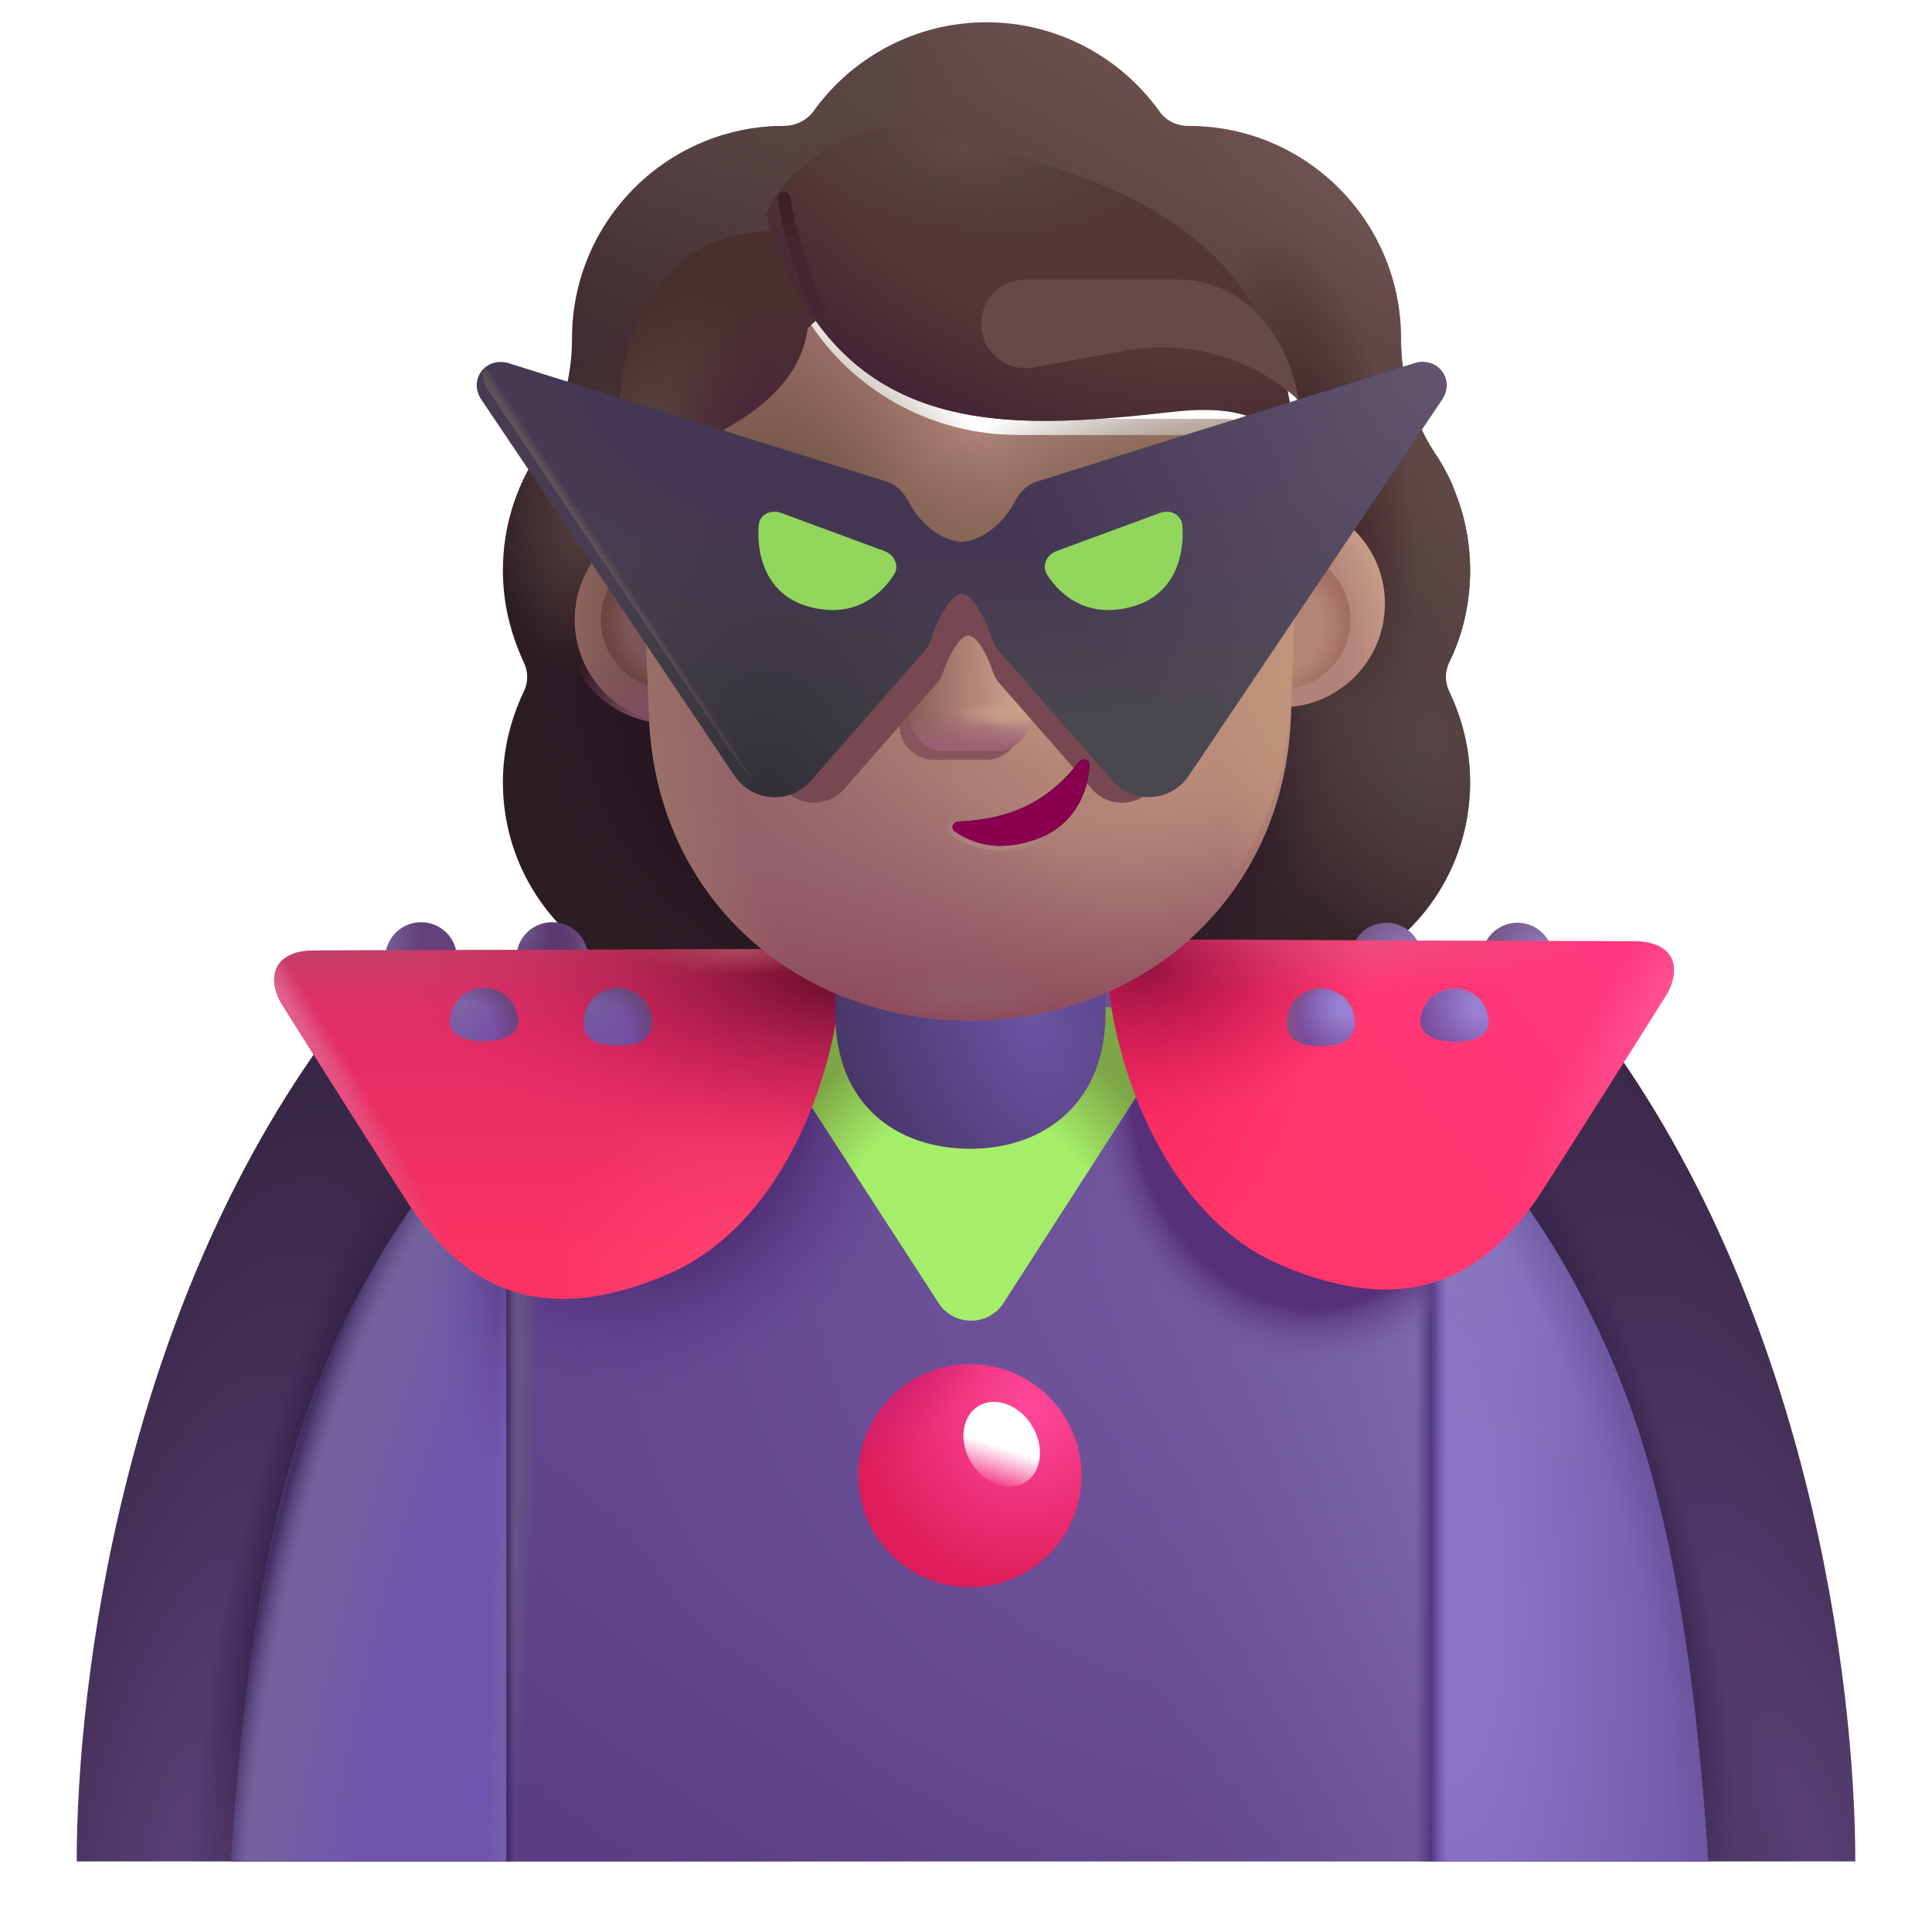 <svg viewBox="1 1 30 30" xmlns="http://www.w3.org/2000/svg">
<g filter="url(#filter0_i_4002_1005)">
<path fill-rule="evenodd" clip-rule="evenodd" d="M23.254 12.034C23.466 11.599 23.578 11.113 23.578 10.607C23.578 10.14 23.481 9.701 23.309 9.302H23.314C23.234 9.121 23.143 8.95 23.033 8.789L23.031 8.786C22.687 8.259 22.505 7.642 22.505 7.015V7.004C22.505 5.183 21.027 3.705 19.206 3.705C19.023 3.705 18.851 3.624 18.75 3.473C18.153 2.643 17.171 2.096 16.068 2.096C14.965 2.096 13.984 2.643 13.386 3.473C13.285 3.614 13.113 3.705 12.931 3.705C12.903 3.705 12.874 3.706 12.846 3.706C11.064 3.751 9.632 5.211 9.632 7.004V7.015C9.632 7.642 9.45 8.259 9.106 8.786L9.103 8.789C8.761 9.315 8.559 9.931 8.559 10.607C8.559 11.123 8.681 11.599 8.883 12.034C8.954 12.176 8.954 12.348 8.883 12.489C8.681 12.915 8.559 13.39 8.559 13.896C8.559 15.677 9.996 17.114 11.777 17.114H20.359C22.14 17.114 23.578 15.677 23.578 13.896C23.578 13.39 23.456 12.915 23.254 12.489C23.183 12.348 23.183 12.176 23.254 12.034ZM10.993 9.362H10.981L12.18 11.717C12.303 14.52 13.397 11.717 16.068 11.717C18.74 11.717 19.905 14.837 20.028 12.034L21.164 8.837C21.11 7.592 20.208 7.505 20.028 7.505H16.808C15.536 7.505 14.336 6.882 13.619 5.831C13.496 5.658 13.239 5.689 13.157 5.882L13.075 6.076C12.85 6.637 12.419 7.066 11.886 7.311C11.87 7.316 11.852 7.324 11.834 7.331C11.816 7.339 11.799 7.347 11.783 7.352C11.547 7.474 10.993 7.841 10.973 8.79L10.983 9.096L10.993 9.362Z" fill="url(#paint0_linear_4002_1005)"/>
<path fill-rule="evenodd" clip-rule="evenodd" d="M23.254 12.034C23.466 11.599 23.578 11.113 23.578 10.607C23.578 10.14 23.481 9.701 23.309 9.302H23.314C23.234 9.121 23.143 8.95 23.033 8.789L23.031 8.786C22.687 8.259 22.505 7.642 22.505 7.015V7.004C22.505 5.183 21.027 3.705 19.206 3.705C19.023 3.705 18.851 3.624 18.75 3.473C18.153 2.643 17.171 2.096 16.068 2.096C14.965 2.096 13.984 2.643 13.386 3.473C13.285 3.614 13.113 3.705 12.931 3.705C12.903 3.705 12.874 3.706 12.846 3.706C11.064 3.751 9.632 5.211 9.632 7.004V7.015C9.632 7.642 9.45 8.259 9.106 8.786L9.103 8.789C8.761 9.315 8.559 9.931 8.559 10.607C8.559 11.123 8.681 11.599 8.883 12.034C8.954 12.176 8.954 12.348 8.883 12.489C8.681 12.915 8.559 13.39 8.559 13.896C8.559 15.677 9.996 17.114 11.777 17.114H20.359C22.14 17.114 23.578 15.677 23.578 13.896C23.578 13.39 23.456 12.915 23.254 12.489C23.183 12.348 23.183 12.176 23.254 12.034ZM10.993 9.362H10.981L12.18 11.717C12.303 14.52 13.397 11.717 16.068 11.717C18.74 11.717 19.905 14.837 20.028 12.034L21.164 8.837C21.11 7.592 20.208 7.505 20.028 7.505H16.808C15.536 7.505 14.336 6.882 13.619 5.831C13.496 5.658 13.239 5.689 13.157 5.882L13.075 6.076C12.85 6.637 12.419 7.066 11.886 7.311C11.87 7.316 11.852 7.324 11.834 7.331C11.816 7.339 11.799 7.347 11.783 7.352C11.547 7.474 10.993 7.841 10.973 8.79L10.983 9.096L10.993 9.362Z" fill="url(#paint1_radial_4002_1005)"/>
<path fill-rule="evenodd" clip-rule="evenodd" d="M23.254 12.034C23.466 11.599 23.578 11.113 23.578 10.607C23.578 10.14 23.481 9.701 23.309 9.302H23.314C23.234 9.121 23.143 8.95 23.033 8.789L23.031 8.786C22.687 8.259 22.505 7.642 22.505 7.015V7.004C22.505 5.183 21.027 3.705 19.206 3.705C19.023 3.705 18.851 3.624 18.75 3.473C18.153 2.643 17.171 2.096 16.068 2.096C14.965 2.096 13.984 2.643 13.386 3.473C13.285 3.614 13.113 3.705 12.931 3.705C12.903 3.705 12.874 3.706 12.846 3.706C11.064 3.751 9.632 5.211 9.632 7.004V7.015C9.632 7.642 9.45 8.259 9.106 8.786L9.103 8.789C8.761 9.315 8.559 9.931 8.559 10.607C8.559 11.123 8.681 11.599 8.883 12.034C8.954 12.176 8.954 12.348 8.883 12.489C8.681 12.915 8.559 13.39 8.559 13.896C8.559 15.677 9.996 17.114 11.777 17.114H20.359C22.14 17.114 23.578 15.677 23.578 13.896C23.578 13.39 23.456 12.915 23.254 12.489C23.183 12.348 23.183 12.176 23.254 12.034ZM10.993 9.362H10.981L12.18 11.717C12.303 14.52 13.397 11.717 16.068 11.717C18.74 11.717 19.905 14.837 20.028 12.034L21.164 8.837C21.11 7.592 20.208 7.505 20.028 7.505H16.808C15.536 7.505 14.336 6.882 13.619 5.831C13.496 5.658 13.239 5.689 13.157 5.882L13.075 6.076C12.85 6.637 12.419 7.066 11.886 7.311C11.87 7.316 11.852 7.324 11.834 7.331C11.816 7.339 11.799 7.347 11.783 7.352C11.547 7.474 10.993 7.841 10.973 8.79L10.983 9.096L10.993 9.362Z" fill="url(#paint2_radial_4002_1005)"/>
<path fill-rule="evenodd" clip-rule="evenodd" d="M23.254 12.034C23.466 11.599 23.578 11.113 23.578 10.607C23.578 10.14 23.481 9.701 23.309 9.302H23.314C23.234 9.121 23.143 8.95 23.033 8.789L23.031 8.786C22.687 8.259 22.505 7.642 22.505 7.015V7.004C22.505 5.183 21.027 3.705 19.206 3.705C19.023 3.705 18.851 3.624 18.75 3.473C18.153 2.643 17.171 2.096 16.068 2.096C14.965 2.096 13.984 2.643 13.386 3.473C13.285 3.614 13.113 3.705 12.931 3.705C12.903 3.705 12.874 3.706 12.846 3.706C11.064 3.751 9.632 5.211 9.632 7.004V7.015C9.632 7.642 9.45 8.259 9.106 8.786L9.103 8.789C8.761 9.315 8.559 9.931 8.559 10.607C8.559 11.123 8.681 11.599 8.883 12.034C8.954 12.176 8.954 12.348 8.883 12.489C8.681 12.915 8.559 13.39 8.559 13.896C8.559 15.677 9.996 17.114 11.777 17.114H20.359C22.14 17.114 23.578 15.677 23.578 13.896C23.578 13.39 23.456 12.915 23.254 12.489C23.183 12.348 23.183 12.176 23.254 12.034ZM10.993 9.362H10.981L12.18 11.717C12.303 14.52 13.397 11.717 16.068 11.717C18.74 11.717 19.905 14.837 20.028 12.034L21.164 8.837C21.11 7.592 20.208 7.505 20.028 7.505H16.808C15.536 7.505 14.336 6.882 13.619 5.831C13.496 5.658 13.239 5.689 13.157 5.882L13.075 6.076C12.85 6.637 12.419 7.066 11.886 7.311C11.87 7.316 11.852 7.324 11.834 7.331C11.816 7.339 11.799 7.347 11.783 7.352C11.547 7.474 10.993 7.841 10.973 8.79L10.983 9.096L10.993 9.362Z" fill="url(#paint3_radial_4002_1005)"/>
<path fill-rule="evenodd" clip-rule="evenodd" d="M23.254 12.034C23.466 11.599 23.578 11.113 23.578 10.607C23.578 10.14 23.481 9.701 23.309 9.302H23.314C23.234 9.121 23.143 8.95 23.033 8.789L23.031 8.786C22.687 8.259 22.505 7.642 22.505 7.015V7.004C22.505 5.183 21.027 3.705 19.206 3.705C19.023 3.705 18.851 3.624 18.75 3.473C18.153 2.643 17.171 2.096 16.068 2.096C14.965 2.096 13.984 2.643 13.386 3.473C13.285 3.614 13.113 3.705 12.931 3.705C12.903 3.705 12.874 3.706 12.846 3.706C11.064 3.751 9.632 5.211 9.632 7.004V7.015C9.632 7.642 9.45 8.259 9.106 8.786L9.103 8.789C8.761 9.315 8.559 9.931 8.559 10.607C8.559 11.123 8.681 11.599 8.883 12.034C8.954 12.176 8.954 12.348 8.883 12.489C8.681 12.915 8.559 13.39 8.559 13.896C8.559 15.677 9.996 17.114 11.777 17.114H20.359C22.14 17.114 23.578 15.677 23.578 13.896C23.578 13.39 23.456 12.915 23.254 12.489C23.183 12.348 23.183 12.176 23.254 12.034ZM10.993 9.362H10.981L12.18 11.717C12.303 14.52 13.397 11.717 16.068 11.717C18.74 11.717 19.905 14.837 20.028 12.034L21.164 8.837C21.11 7.592 20.208 7.505 20.028 7.505H16.808C15.536 7.505 14.336 6.882 13.619 5.831C13.496 5.658 13.239 5.689 13.157 5.882L13.075 6.076C12.85 6.637 12.419 7.066 11.886 7.311C11.87 7.316 11.852 7.324 11.834 7.331C11.816 7.339 11.799 7.347 11.783 7.352C11.547 7.474 10.993 7.841 10.973 8.79L10.983 9.096L10.993 9.362Z" fill="url(#paint4_radial_4002_1005)"/>
<path fill-rule="evenodd" clip-rule="evenodd" d="M23.254 12.034C23.466 11.599 23.578 11.113 23.578 10.607C23.578 10.14 23.481 9.701 23.309 9.302H23.314C23.234 9.121 23.143 8.95 23.033 8.789L23.031 8.786C22.687 8.259 22.505 7.642 22.505 7.015V7.004C22.505 5.183 21.027 3.705 19.206 3.705C19.023 3.705 18.851 3.624 18.75 3.473C18.153 2.643 17.171 2.096 16.068 2.096C14.965 2.096 13.984 2.643 13.386 3.473C13.285 3.614 13.113 3.705 12.931 3.705C12.903 3.705 12.874 3.706 12.846 3.706C11.064 3.751 9.632 5.211 9.632 7.004V7.015C9.632 7.642 9.45 8.259 9.106 8.786L9.103 8.789C8.761 9.315 8.559 9.931 8.559 10.607C8.559 11.123 8.681 11.599 8.883 12.034C8.954 12.176 8.954 12.348 8.883 12.489C8.681 12.915 8.559 13.39 8.559 13.896C8.559 15.677 9.996 17.114 11.777 17.114H20.359C22.14 17.114 23.578 15.677 23.578 13.896C23.578 13.39 23.456 12.915 23.254 12.489C23.183 12.348 23.183 12.176 23.254 12.034ZM10.993 9.362H10.981L12.18 11.717C12.303 14.52 13.397 11.717 16.068 11.717C18.74 11.717 19.905 14.837 20.028 12.034L21.164 8.837C21.11 7.592 20.208 7.505 20.028 7.505H16.808C15.536 7.505 14.336 6.882 13.619 5.831C13.496 5.658 13.239 5.689 13.157 5.882L13.075 6.076C12.85 6.637 12.419 7.066 11.886 7.311C11.87 7.316 11.852 7.324 11.834 7.331C11.816 7.339 11.799 7.347 11.783 7.352C11.547 7.474 10.993 7.841 10.973 8.79L10.983 9.096L10.993 9.362Z" fill="url(#paint5_radial_4002_1005)"/>
<path fill-rule="evenodd" clip-rule="evenodd" d="M23.254 12.034C23.466 11.599 23.578 11.113 23.578 10.607C23.578 10.14 23.481 9.701 23.309 9.302H23.314C23.234 9.121 23.143 8.95 23.033 8.789L23.031 8.786C22.687 8.259 22.505 7.642 22.505 7.015V7.004C22.505 5.183 21.027 3.705 19.206 3.705C19.023 3.705 18.851 3.624 18.75 3.473C18.153 2.643 17.171 2.096 16.068 2.096C14.965 2.096 13.984 2.643 13.386 3.473C13.285 3.614 13.113 3.705 12.931 3.705C12.903 3.705 12.874 3.706 12.846 3.706C11.064 3.751 9.632 5.211 9.632 7.004V7.015C9.632 7.642 9.45 8.259 9.106 8.786L9.103 8.789C8.761 9.315 8.559 9.931 8.559 10.607C8.559 11.123 8.681 11.599 8.883 12.034C8.954 12.176 8.954 12.348 8.883 12.489C8.681 12.915 8.559 13.39 8.559 13.896C8.559 15.677 9.996 17.114 11.777 17.114H20.359C22.14 17.114 23.578 15.677 23.578 13.896C23.578 13.39 23.456 12.915 23.254 12.489C23.183 12.348 23.183 12.176 23.254 12.034ZM10.993 9.362H10.981L12.18 11.717C12.303 14.52 13.397 11.717 16.068 11.717C18.74 11.717 19.905 14.837 20.028 12.034L21.164 8.837C21.11 7.592 20.208 7.505 20.028 7.505H16.808C15.536 7.505 14.336 6.882 13.619 5.831C13.496 5.658 13.239 5.689 13.157 5.882L13.075 6.076C12.85 6.637 12.419 7.066 11.886 7.311C11.87 7.316 11.852 7.324 11.834 7.331C11.816 7.339 11.799 7.347 11.783 7.352C11.547 7.474 10.993 7.841 10.973 8.79L10.983 9.096L10.993 9.362Z" fill="url(#paint6_radial_4002_1005)"/>
<path fill-rule="evenodd" clip-rule="evenodd" d="M23.254 12.034C23.466 11.599 23.578 11.113 23.578 10.607C23.578 10.14 23.481 9.701 23.309 9.302H23.314C23.234 9.121 23.143 8.95 23.033 8.789L23.031 8.786C22.687 8.259 22.505 7.642 22.505 7.015V7.004C22.505 5.183 21.027 3.705 19.206 3.705C19.023 3.705 18.851 3.624 18.75 3.473C18.153 2.643 17.171 2.096 16.068 2.096C14.965 2.096 13.984 2.643 13.386 3.473C13.285 3.614 13.113 3.705 12.931 3.705C12.903 3.705 12.874 3.706 12.846 3.706C11.064 3.751 9.632 5.211 9.632 7.004V7.015C9.632 7.642 9.45 8.259 9.106 8.786L9.103 8.789C8.761 9.315 8.559 9.931 8.559 10.607C8.559 11.123 8.681 11.599 8.883 12.034C8.954 12.176 8.954 12.348 8.883 12.489C8.681 12.915 8.559 13.39 8.559 13.896C8.559 15.677 9.996 17.114 11.777 17.114H20.359C22.14 17.114 23.578 15.677 23.578 13.896C23.578 13.39 23.456 12.915 23.254 12.489C23.183 12.348 23.183 12.176 23.254 12.034ZM10.993 9.362H10.981L12.18 11.717C12.303 14.52 13.397 11.717 16.068 11.717C18.74 11.717 19.905 14.837 20.028 12.034L21.164 8.837C21.11 7.592 20.208 7.505 20.028 7.505H16.808C15.536 7.505 14.336 6.882 13.619 5.831C13.496 5.658 13.239 5.689 13.157 5.882L13.075 6.076C12.85 6.637 12.419 7.066 11.886 7.311C11.87 7.316 11.852 7.324 11.834 7.331C11.816 7.339 11.799 7.347 11.783 7.352C11.547 7.474 10.993 7.841 10.973 8.79L10.983 9.096L10.993 9.362Z" fill="url(#paint7_radial_4002_1005)"/>
<path fill-rule="evenodd" clip-rule="evenodd" d="M23.254 12.034C23.466 11.599 23.578 11.113 23.578 10.607C23.578 10.14 23.481 9.701 23.309 9.302H23.314C23.234 9.121 23.143 8.95 23.033 8.789L23.031 8.786C22.687 8.259 22.505 7.642 22.505 7.015V7.004C22.505 5.183 21.027 3.705 19.206 3.705C19.023 3.705 18.851 3.624 18.75 3.473C18.153 2.643 17.171 2.096 16.068 2.096C14.965 2.096 13.984 2.643 13.386 3.473C13.285 3.614 13.113 3.705 12.931 3.705C12.903 3.705 12.874 3.706 12.846 3.706C11.064 3.751 9.632 5.211 9.632 7.004V7.015C9.632 7.642 9.45 8.259 9.106 8.786L9.103 8.789C8.761 9.315 8.559 9.931 8.559 10.607C8.559 11.123 8.681 11.599 8.883 12.034C8.954 12.176 8.954 12.348 8.883 12.489C8.681 12.915 8.559 13.39 8.559 13.896C8.559 15.677 9.996 17.114 11.777 17.114H20.359C22.14 17.114 23.578 15.677 23.578 13.896C23.578 13.39 23.456 12.915 23.254 12.489C23.183 12.348 23.183 12.176 23.254 12.034ZM10.993 9.362H10.981L12.18 11.717C12.303 14.52 13.397 11.717 16.068 11.717C18.74 11.717 19.905 14.837 20.028 12.034L21.164 8.837C21.11 7.592 20.208 7.505 20.028 7.505H16.808C15.536 7.505 14.336 6.882 13.619 5.831C13.496 5.658 13.239 5.689 13.157 5.882L13.075 6.076C12.85 6.637 12.419 7.066 11.886 7.311C11.87 7.316 11.852 7.324 11.834 7.331C11.816 7.339 11.799 7.347 11.783 7.352C11.547 7.474 10.993 7.841 10.973 8.79L10.983 9.096L10.993 9.362Z" fill="url(#paint8_radial_4002_1005)"/>
<path fill-rule="evenodd" clip-rule="evenodd" d="M23.254 12.034C23.466 11.599 23.578 11.113 23.578 10.607C23.578 10.14 23.481 9.701 23.309 9.302H23.314C23.234 9.121 23.143 8.95 23.033 8.789L23.031 8.786C22.687 8.259 22.505 7.642 22.505 7.015V7.004C22.505 5.183 21.027 3.705 19.206 3.705C19.023 3.705 18.851 3.624 18.75 3.473C18.153 2.643 17.171 2.096 16.068 2.096C14.965 2.096 13.984 2.643 13.386 3.473C13.285 3.614 13.113 3.705 12.931 3.705C12.903 3.705 12.874 3.706 12.846 3.706C11.064 3.751 9.632 5.211 9.632 7.004V7.015C9.632 7.642 9.45 8.259 9.106 8.786L9.103 8.789C8.761 9.315 8.559 9.931 8.559 10.607C8.559 11.123 8.681 11.599 8.883 12.034C8.954 12.176 8.954 12.348 8.883 12.489C8.681 12.915 8.559 13.39 8.559 13.896C8.559 15.677 9.996 17.114 11.777 17.114H20.359C22.14 17.114 23.578 15.677 23.578 13.896C23.578 13.39 23.456 12.915 23.254 12.489C23.183 12.348 23.183 12.176 23.254 12.034ZM10.993 9.362H10.981L12.18 11.717C12.303 14.52 13.397 11.717 16.068 11.717C18.74 11.717 19.905 14.837 20.028 12.034L21.164 8.837C21.11 7.592 20.208 7.505 20.028 7.505H16.808C15.536 7.505 14.336 6.882 13.619 5.831C13.496 5.658 13.239 5.689 13.157 5.882L13.075 6.076C12.85 6.637 12.419 7.066 11.886 7.311C11.87 7.316 11.852 7.324 11.834 7.331C11.816 7.339 11.799 7.347 11.783 7.352C11.547 7.474 10.993 7.841 10.973 8.79L10.983 9.096L10.993 9.362Z" fill="url(#paint9_radial_4002_1005)"/>
<path fill-rule="evenodd" clip-rule="evenodd" d="M23.254 12.034C23.466 11.599 23.578 11.113 23.578 10.607C23.578 10.14 23.481 9.701 23.309 9.302H23.314C23.234 9.121 23.143 8.95 23.033 8.789L23.031 8.786C22.687 8.259 22.505 7.642 22.505 7.015V7.004C22.505 5.183 21.027 3.705 19.206 3.705C19.023 3.705 18.851 3.624 18.75 3.473C18.153 2.643 17.171 2.096 16.068 2.096C14.965 2.096 13.984 2.643 13.386 3.473C13.285 3.614 13.113 3.705 12.931 3.705C12.903 3.705 12.874 3.706 12.846 3.706C11.064 3.751 9.632 5.211 9.632 7.004V7.015C9.632 7.642 9.45 8.259 9.106 8.786L9.103 8.789C8.761 9.315 8.559 9.931 8.559 10.607C8.559 11.123 8.681 11.599 8.883 12.034C8.954 12.176 8.954 12.348 8.883 12.489C8.681 12.915 8.559 13.39 8.559 13.896C8.559 15.677 9.996 17.114 11.777 17.114H20.359C22.14 17.114 23.578 15.677 23.578 13.896C23.578 13.39 23.456 12.915 23.254 12.489C23.183 12.348 23.183 12.176 23.254 12.034ZM10.993 9.362H10.981L12.18 11.717C12.303 14.52 13.397 11.717 16.068 11.717C18.74 11.717 19.905 14.837 20.028 12.034L21.164 8.837C21.11 7.592 20.208 7.505 20.028 7.505H16.808C15.536 7.505 14.336 6.882 13.619 5.831C13.496 5.658 13.239 5.689 13.157 5.882L13.075 6.076C12.85 6.637 12.419 7.066 11.886 7.311C11.87 7.316 11.852 7.324 11.834 7.331C11.816 7.339 11.799 7.347 11.783 7.352C11.547 7.474 10.993 7.841 10.973 8.79L10.983 9.096L10.993 9.362Z" fill="url(#paint10_radial_4002_1005)"/>
<path fill-rule="evenodd" clip-rule="evenodd" d="M23.254 12.034C23.466 11.599 23.578 11.113 23.578 10.607C23.578 10.14 23.481 9.701 23.309 9.302H23.314C23.234 9.121 23.143 8.95 23.033 8.789L23.031 8.786C22.687 8.259 22.505 7.642 22.505 7.015V7.004C22.505 5.183 21.027 3.705 19.206 3.705C19.023 3.705 18.851 3.624 18.75 3.473C18.153 2.643 17.171 2.096 16.068 2.096C14.965 2.096 13.984 2.643 13.386 3.473C13.285 3.614 13.113 3.705 12.931 3.705C12.903 3.705 12.874 3.706 12.846 3.706C11.064 3.751 9.632 5.211 9.632 7.004V7.015C9.632 7.642 9.45 8.259 9.106 8.786L9.103 8.789C8.761 9.315 8.559 9.931 8.559 10.607C8.559 11.123 8.681 11.599 8.883 12.034C8.954 12.176 8.954 12.348 8.883 12.489C8.681 12.915 8.559 13.39 8.559 13.896C8.559 15.677 9.996 17.114 11.777 17.114H20.359C22.14 17.114 23.578 15.677 23.578 13.896C23.578 13.39 23.456 12.915 23.254 12.489C23.183 12.348 23.183 12.176 23.254 12.034ZM10.993 9.362H10.981L12.18 11.717C12.303 14.52 13.397 11.717 16.068 11.717C18.74 11.717 19.905 14.837 20.028 12.034L21.164 8.837C21.11 7.592 20.208 7.505 20.028 7.505H16.808C15.536 7.505 14.336 6.882 13.619 5.831C13.496 5.658 13.239 5.689 13.157 5.882L13.075 6.076C12.85 6.637 12.419 7.066 11.886 7.311C11.87 7.316 11.852 7.324 11.834 7.331C11.816 7.339 11.799 7.347 11.783 7.352C11.547 7.474 10.993 7.841 10.973 8.79L10.983 9.096L10.993 9.362Z" fill="url(#paint11_radial_4002_1005)"/>
</g>
<g filter="url(#filter1_i_4002_1005)">
<path d="M1.991 29.904H5.522L9.772 21.154L6.124 16.755C2.709 21.193 1.991 27.138 1.991 29.904Z" fill="url(#paint12_radial_4002_1005)"/>
<path d="M1.991 29.904H5.522L9.772 21.154L6.124 16.755C2.709 21.193 1.991 27.138 1.991 29.904Z" fill="url(#paint13_radial_4002_1005)"/>
</g>
<g filter="url(#filter2_i_4002_1005)">
<path d="M30.009 29.904H26.478L22.228 21.154L25.877 16.755C29.291 21.193 30.009 27.138 30.009 29.904Z" fill="url(#paint14_radial_4002_1005)"/>
<path d="M30.009 29.904H26.478L22.228 21.154L25.877 16.755C29.291 21.193 30.009 27.138 30.009 29.904Z" fill="url(#paint15_radial_4002_1005)"/>
</g>
<path d="M4.588 29.904H27.525C27.32 26.834 26.92 24.291 26.119 22.34C23.675 16.385 18.96 15.715 16.057 15.857C13.153 15.715 8.439 16.385 5.994 22.34C5.193 24.291 4.793 26.834 4.588 29.904Z" fill="url(#paint16_radial_4002_1005)"/>
<path d="M4.588 29.904H27.525C27.32 26.834 26.92 24.291 26.119 22.34C23.675 16.385 18.96 15.715 16.057 15.857C13.153 15.715 8.439 16.385 5.994 22.34C5.193 24.291 4.793 26.834 4.588 29.904Z" fill="url(#paint17_radial_4002_1005)"/>
<path d="M4.588 29.904H27.525C27.32 26.834 26.92 24.291 26.119 22.34C23.675 16.385 18.96 15.715 16.057 15.857C13.153 15.715 8.439 16.385 5.994 22.34C5.193 24.291 4.793 26.834 4.588 29.904Z" fill="url(#paint18_radial_4002_1005)"/>
<path d="M4.588 29.904H27.525C27.32 26.834 26.92 24.291 26.119 22.34C23.675 16.385 18.96 15.715 16.057 15.857C13.153 15.715 8.439 16.385 5.994 22.34C5.193 24.291 4.793 26.834 4.588 29.904Z" fill="url(#paint19_linear_4002_1005)"/>
<path d="M4.588 29.904H27.525C27.32 26.834 26.92 24.291 26.119 22.34C23.675 16.385 18.96 15.715 16.057 15.857C13.153 15.715 8.439 16.385 5.994 22.34C5.193 24.291 4.793 26.834 4.588 29.904Z" fill="url(#paint20_radial_4002_1005)"/>
<path d="M4.588 29.904H27.525C27.32 26.834 26.92 24.291 26.119 22.34C23.675 16.385 18.96 15.715 16.057 15.857C13.153 15.715 8.439 16.385 5.994 22.34C5.193 24.291 4.793 26.834 4.588 29.904Z" fill="url(#paint21_radial_4002_1005)"/>
<path d="M4.588 29.904H27.525C27.32 26.834 26.92 24.291 26.119 22.34C23.675 16.385 18.96 15.715 16.057 15.857C13.153 15.715 8.439 16.385 5.994 22.34C5.193 24.291 4.793 26.834 4.588 29.904Z" fill="url(#paint22_radial_4002_1005)"/>
<path d="M4.588 29.904H27.525C27.32 26.834 26.92 24.291 26.119 22.34C23.675 16.385 18.96 15.715 16.057 15.857C13.153 15.715 8.439 16.385 5.994 22.34C5.193 24.291 4.793 26.834 4.588 29.904Z" fill="url(#paint23_linear_4002_1005)"/>
<path d="M23.252 18.061V29.904H27.525C27.32 26.834 26.92 24.291 26.119 22.34C25.347 20.459 24.349 19.073 23.252 18.061Z" fill="url(#paint24_radial_4002_1005)"/>
<path d="M23.252 18.061V29.904H27.525C27.32 26.834 26.92 24.291 26.119 22.34C25.347 20.459 24.349 19.073 23.252 18.061Z" fill="url(#paint25_radial_4002_1005)"/>
<path d="M23.252 18.061V29.904H27.525C27.32 26.834 26.92 24.291 26.119 22.34C25.347 20.459 24.349 19.073 23.252 18.061Z" fill="url(#paint26_radial_4002_1005)"/>
<path d="M23.252 18.061V29.904H27.525C27.32 26.834 26.92 24.291 26.119 22.34C25.347 20.459 24.349 19.073 23.252 18.061Z" fill="url(#paint27_linear_4002_1005)"/>
<path d="M8.861 18.061V29.904H4.588C4.793 26.834 5.193 24.291 5.994 22.34C6.766 20.459 7.765 19.073 8.861 18.061Z" fill="url(#paint28_radial_4002_1005)"/>
<path d="M8.861 18.061V29.904H4.588C4.793 26.834 5.193 24.291 5.994 22.34C6.766 20.459 7.765 19.073 8.861 18.061Z" fill="url(#paint29_radial_4002_1005)"/>
<path d="M8.861 18.061V29.904H4.588C4.793 26.834 5.193 24.291 5.994 22.34C6.766 20.459 7.765 19.073 8.861 18.061Z" fill="url(#paint30_radial_4002_1005)"/>
<path d="M8.861 18.061V29.904H4.588C4.793 26.834 5.193 24.291 5.994 22.34C6.766 20.459 7.765 19.073 8.861 18.061Z" fill="url(#paint31_radial_4002_1005)"/>
<path d="M15.575 21.234L12.596 16.638H19.541L16.583 21.232C16.347 21.599 15.812 21.599 15.575 21.234Z" fill="url(#paint32_radial_4002_1005)"/>
<path d="M23.082 15.883C23.082 16.104 22.834 16.198 22.527 16.198C22.221 16.198 21.972 16.079 21.972 15.883C21.972 15.576 22.221 15.328 22.527 15.328C22.834 15.328 23.082 15.576 23.082 15.883Z" fill="url(#paint33_radial_4002_1005)"/>
<path d="M25.118 15.883C25.118 16.104 24.869 16.198 24.562 16.198C24.256 16.198 24.007 16.079 24.007 15.883C24.007 15.576 24.256 15.328 24.562 15.328C24.869 15.328 25.118 15.576 25.118 15.883Z" fill="url(#paint34_radial_4002_1005)"/>
<g filter="url(#filter3_i_4002_1005)">
<path d="M24.635 19.837C23.885 20.919 22.779 21.813 20.627 20.888C18.791 20.099 17.916 17.619 17.916 15.841L26.119 15.865C26.771 15.865 26.871 16.306 26.611 16.72C25.965 17.75 25.092 19.126 24.635 19.837Z" fill="url(#paint35_linear_4002_1005)"/>
<path d="M24.635 19.837C23.885 20.919 22.779 21.813 20.627 20.888C18.791 20.099 17.916 17.619 17.916 15.841L26.119 15.865C26.771 15.865 26.871 16.306 26.611 16.72C25.965 17.75 25.092 19.126 24.635 19.837Z" fill="url(#paint36_radial_4002_1005)"/>
<path d="M24.635 19.837C23.885 20.919 22.779 21.813 20.627 20.888C18.791 20.099 17.916 17.619 17.916 15.841L26.119 15.865C26.771 15.865 26.871 16.306 26.611 16.72C25.965 17.75 25.092 19.126 24.635 19.837Z" fill="url(#paint37_radial_4002_1005)"/>
<path d="M24.635 19.837C23.885 20.919 22.779 21.813 20.627 20.888C18.791 20.099 17.916 17.619 17.916 15.841L26.119 15.865C26.771 15.865 26.871 16.306 26.611 16.72C25.965 17.75 25.092 19.126 24.635 19.837Z" fill="url(#paint38_radial_4002_1005)"/>
<path d="M24.635 19.837C23.885 20.919 22.779 21.813 20.627 20.888C18.791 20.099 17.916 17.619 17.916 15.841L26.119 15.865C26.771 15.865 26.871 16.306 26.611 16.72C25.965 17.75 25.092 19.126 24.635 19.837Z" fill="url(#paint39_radial_4002_1005)"/>
</g>
<path d="M9.02 15.875C9.02 16.096 9.268 16.19 9.575 16.19C9.881 16.19 10.13 16.072 10.13 15.875C10.13 15.568 9.881 15.32 9.575 15.32C9.268 15.32 9.02 15.568 9.02 15.875Z" fill="#5C396F"/>
<path d="M9.02 15.875C9.02 16.096 9.268 16.19 9.575 16.19C9.881 16.19 10.13 16.072 10.13 15.875C10.13 15.568 9.881 15.32 9.575 15.32C9.268 15.32 9.02 15.568 9.02 15.875Z" fill="url(#paint40_radial_4002_1005)"/>
<path d="M9.02 15.875C9.02 16.096 9.268 16.19 9.575 16.19C9.881 16.19 10.13 16.072 10.13 15.875C10.13 15.568 9.881 15.32 9.575 15.32C9.268 15.32 9.02 15.568 9.02 15.875Z" fill="url(#paint41_radial_4002_1005)"/>
<path d="M6.984 15.875C6.984 16.096 7.233 16.19 7.54 16.19C7.846 16.19 8.095 16.072 8.095 15.875C8.095 15.568 7.846 15.32 7.54 15.32C7.233 15.32 6.984 15.568 6.984 15.875Z" fill="#64417A"/>
<path d="M6.984 15.875C6.984 16.096 7.233 16.19 7.54 16.19C7.846 16.19 8.095 16.072 8.095 15.875C8.095 15.568 7.846 15.32 7.54 15.32C7.233 15.32 6.984 15.568 6.984 15.875Z" fill="url(#paint42_radial_4002_1005)"/>
<g filter="url(#filter4_i_4002_1005)">
<path d="M7.467 19.831C8.217 20.914 9.323 21.808 11.475 20.883C13.311 20.093 14.186 17.613 14.186 15.836L5.983 15.859C5.331 15.859 5.231 16.301 5.491 16.715C6.137 17.745 7.01 19.12 7.467 19.831Z" fill="url(#paint43_linear_4002_1005)"/>
<path d="M7.467 19.831C8.217 20.914 9.323 21.808 11.475 20.883C13.311 20.093 14.186 17.613 14.186 15.836L5.983 15.859C5.331 15.859 5.231 16.301 5.491 16.715C6.137 17.745 7.01 19.12 7.467 19.831Z" fill="url(#paint44_linear_4002_1005)"/>
<path d="M7.467 19.831C8.217 20.914 9.323 21.808 11.475 20.883C13.311 20.093 14.186 17.613 14.186 15.836L5.983 15.859C5.331 15.859 5.231 16.301 5.491 16.715C6.137 17.745 7.01 19.12 7.467 19.831Z" fill="url(#paint45_radial_4002_1005)"/>
<path d="M7.467 19.831C8.217 20.914 9.323 21.808 11.475 20.883C13.311 20.093 14.186 17.613 14.186 15.836L5.983 15.859C5.331 15.859 5.231 16.301 5.491 16.715C6.137 17.745 7.01 19.12 7.467 19.831Z" fill="url(#paint46_radial_4002_1005)"/>
<path d="M7.467 19.831C8.217 20.914 9.323 21.808 11.475 20.883C13.311 20.093 14.186 17.613 14.186 15.836L5.983 15.859C5.331 15.859 5.231 16.301 5.491 16.715C6.137 17.745 7.01 19.12 7.467 19.831Z" fill="url(#paint47_radial_4002_1005)"/>
<path d="M7.467 19.831C8.217 20.914 9.323 21.808 11.475 20.883C13.311 20.093 14.186 17.613 14.186 15.836L5.983 15.859C5.331 15.859 5.231 16.301 5.491 16.715C6.137 17.745 7.01 19.12 7.467 19.831Z" fill="url(#paint48_radial_4002_1005)"/>
</g>
<g filter="url(#filter5_i_4002_1005)">
<path d="M13.971 14.993C13.971 13.835 14.91 12.896 16.068 12.896C17.227 12.896 18.166 13.835 18.166 14.993V16.541C18.166 17.912 17.227 18.638 16.068 18.638C14.91 18.638 13.971 17.943 13.971 16.541V14.993Z" fill="url(#paint49_radial_4002_1005)"/>
</g>
<path d="M22.037 16.876C22.037 17.169 21.8 17.244 21.508 17.244C21.215 17.244 20.979 17.169 20.979 16.876C20.979 16.584 21.215 16.347 21.508 16.347C21.8 16.347 22.037 16.584 22.037 16.876Z" fill="url(#paint50_radial_4002_1005)"/>
<path d="M22.037 16.876C22.037 17.169 21.8 17.244 21.508 17.244C21.215 17.244 20.979 17.169 20.979 16.876C20.979 16.584 21.215 16.347 21.508 16.347C21.8 16.347 22.037 16.584 22.037 16.876Z" fill="url(#paint51_radial_4002_1005)"/>
<path d="M24.115 16.876C24.115 17.087 23.878 17.177 23.586 17.177C23.294 17.177 23.057 17.064 23.057 16.876C23.057 16.584 23.294 16.347 23.586 16.347C23.878 16.347 24.115 16.584 24.115 16.876Z" fill="url(#paint52_radial_4002_1005)"/>
<path d="M7.987 16.869C7.987 17.079 8.224 17.169 8.516 17.169C8.808 17.169 9.045 17.056 9.045 16.869C9.045 16.576 8.808 16.339 8.516 16.339C8.224 16.339 7.987 16.576 7.987 16.869Z" fill="url(#paint53_radial_4002_1005)"/>
<path d="M7.987 16.869C7.987 17.079 8.224 17.169 8.516 17.169C8.808 17.169 9.045 17.056 9.045 16.869C9.045 16.576 8.808 16.339 8.516 16.339C8.224 16.339 7.987 16.576 7.987 16.869Z" fill="url(#paint54_radial_4002_1005)"/>
<path d="M10.065 16.869C10.065 17.161 10.302 17.236 10.594 17.236C10.887 17.236 11.123 17.161 11.123 16.869C11.123 16.576 10.887 16.339 10.594 16.339C10.302 16.339 10.065 16.576 10.065 16.869Z" fill="url(#paint55_radial_4002_1005)"/>
<path d="M10.065 16.869C10.065 17.161 10.302 17.236 10.594 17.236C10.887 17.236 11.123 17.161 11.123 16.869C11.123 16.576 10.887 16.339 10.594 16.339C10.302 16.339 10.065 16.576 10.065 16.869Z" fill="url(#paint56_radial_4002_1005)"/>
<g filter="url(#filter6_i_4002_1005)">
<circle cx="16.062" cy="23.914" r="1.732" fill="url(#paint57_radial_4002_1005)"/>
<circle cx="16.062" cy="23.914" r="1.732" fill="url(#paint58_radial_4002_1005)"/>
</g>
<ellipse cx="16.554" cy="23.427" rx="0.552" ry="0.695" transform="rotate(-31.445 16.554 23.427)" fill="url(#paint59_linear_4002_1005)"/>
<path d="M16.453 15.459C16.703 15.469 16.963 15.489 17.223 15.509C16.963 15.489 16.713 15.469 16.453 15.459Z" fill="url(#paint60_linear_4002_1005)"/>
<path d="M16.123 15.459C16.113 15.459 16.103 15.459 16.083 15.459C16.183 15.459 16.273 15.459 16.373 15.469C16.293 15.459 16.203 15.459 16.123 15.459Z" fill="url(#paint61_linear_4002_1005)"/>
<g filter="url(#filter7_i_4002_1005)">
<path d="M11.383 12.233C12.271 12.233 12.992 11.513 12.992 10.624C12.992 9.736 12.271 9.015 11.383 9.015C10.494 9.015 9.774 9.736 9.774 10.624C9.774 11.513 10.494 12.233 11.383 12.233Z" fill="url(#paint62_linear_4002_1005)"/>
</g>
<path d="M11.383 12.233C12.271 12.233 12.992 11.513 12.992 10.624C12.992 9.736 12.271 9.015 11.383 9.015C10.494 9.015 9.774 9.736 9.774 10.624C9.774 11.513 10.494 12.233 11.383 12.233Z" fill="url(#paint63_radial_4002_1005)"/>
<g filter="url(#filter8_i_4002_1005)">
<path d="M20.896 12.233C21.784 12.233 22.505 11.513 22.505 10.624C22.505 9.736 21.784 9.015 20.896 9.015C20.007 9.015 19.287 9.736 19.287 10.624C19.287 11.513 20.007 12.233 20.896 12.233Z" fill="url(#paint64_radial_4002_1005)"/>
<path d="M20.896 12.233C21.784 12.233 22.505 11.513 22.505 10.624C22.505 9.736 21.784 9.015 20.896 9.015C20.007 9.015 19.287 9.736 19.287 10.624C19.287 11.513 20.007 12.233 20.896 12.233Z" fill="url(#paint65_radial_4002_1005)"/>
</g>
<g filter="url(#filter9_f_4002_1005)">
<path d="M20.896 11.698C21.489 11.698 21.97 11.218 21.97 10.624C21.97 10.031 21.489 9.55 20.896 9.55C20.302 9.55 19.822 10.031 19.822 10.624C19.822 11.218 20.302 11.698 20.896 11.698Z" fill="#B38574"/>
<path d="M20.896 11.698C21.489 11.698 21.97 11.218 21.97 10.624C21.97 10.031 21.489 9.55 20.896 9.55C20.302 9.55 19.822 10.031 19.822 10.624C19.822 11.218 20.302 11.698 20.896 11.698Z" fill="url(#paint66_radial_4002_1005)"/>
</g>
<g filter="url(#filter10_f_4002_1005)">
<path d="M11.402 11.698C11.995 11.698 12.476 11.218 12.476 10.624C12.476 10.031 11.995 9.55 11.402 9.55C10.809 9.55 10.328 10.031 10.328 10.624C10.328 11.218 10.809 11.698 11.402 11.698Z" fill="#7E555A"/>
<path d="M11.402 11.698C11.995 11.698 12.476 11.218 12.476 10.624C12.476 10.031 11.995 9.55 11.402 9.55C10.809 9.55 10.328 10.031 10.328 10.624C10.328 11.218 10.809 11.698 11.402 11.698Z" fill="url(#paint67_radial_4002_1005)"/>
</g>
<g filter="url(#filter11_i_4002_1005)">
<path d="M10.981 9.362H10.993L10.983 9.096L10.973 8.79C10.993 7.841 11.547 7.474 11.783 7.352C11.798 7.347 11.816 7.339 11.834 7.331C11.852 7.324 11.87 7.316 11.886 7.311C12.419 7.066 12.85 6.637 13.075 6.076L13.157 5.882C13.239 5.689 13.496 5.658 13.619 5.831C14.336 6.882 15.536 7.505 16.808 7.505H20.028C20.208 7.505 21.11 7.592 21.164 8.837L21.045 11.91C20.922 14.712 18.733 16.594 16.062 16.594C13.39 16.594 11.202 14.712 11.079 11.91L10.981 9.362Z" fill="url(#paint68_radial_4002_1005)"/>
<path d="M10.981 9.362H10.993L10.983 9.096L10.973 8.79C10.993 7.841 11.547 7.474 11.783 7.352C11.798 7.347 11.816 7.339 11.834 7.331C11.852 7.324 11.87 7.316 11.886 7.311C12.419 7.066 12.85 6.637 13.075 6.076L13.157 5.882C13.239 5.689 13.496 5.658 13.619 5.831C14.336 6.882 15.536 7.505 16.808 7.505H20.028C20.208 7.505 21.11 7.592 21.164 8.837L21.045 11.91C20.922 14.712 18.733 16.594 16.062 16.594C13.39 16.594 11.202 14.712 11.079 11.91L10.981 9.362Z" fill="url(#paint69_radial_4002_1005)"/>
<path d="M10.981 9.362H10.993L10.983 9.096L10.973 8.79C10.993 7.841 11.547 7.474 11.783 7.352C11.798 7.347 11.816 7.339 11.834 7.331C11.852 7.324 11.87 7.316 11.886 7.311C12.419 7.066 12.85 6.637 13.075 6.076L13.157 5.882C13.239 5.689 13.496 5.658 13.619 5.831C14.336 6.882 15.536 7.505 16.808 7.505H20.028C20.208 7.505 21.11 7.592 21.164 8.837L21.045 11.91C20.922 14.712 18.733 16.594 16.062 16.594C13.39 16.594 11.202 14.712 11.079 11.91L10.981 9.362Z" fill="url(#paint70_radial_4002_1005)"/>
<path d="M10.981 9.362H10.993L10.983 9.096L10.973 8.79C10.993 7.841 11.547 7.474 11.783 7.352C11.798 7.347 11.816 7.339 11.834 7.331C11.852 7.324 11.87 7.316 11.886 7.311C12.419 7.066 12.85 6.637 13.075 6.076L13.157 5.882C13.239 5.689 13.496 5.658 13.619 5.831C14.336 6.882 15.536 7.505 16.808 7.505H20.028C20.208 7.505 21.11 7.592 21.164 8.837L21.045 11.91C20.922 14.712 18.733 16.594 16.062 16.594C13.39 16.594 11.202 14.712 11.079 11.91L10.981 9.362Z" fill="url(#paint71_radial_4002_1005)"/>
<path d="M10.981 9.362H10.993L10.983 9.096L10.973 8.79C10.993 7.841 11.547 7.474 11.783 7.352C11.798 7.347 11.816 7.339 11.834 7.331C11.852 7.324 11.87 7.316 11.886 7.311C12.419 7.066 12.85 6.637 13.075 6.076L13.157 5.882C13.239 5.689 13.496 5.658 13.619 5.831C14.336 6.882 15.536 7.505 16.808 7.505H20.028C20.208 7.505 21.11 7.592 21.164 8.837L21.045 11.91C20.922 14.712 18.733 16.594 16.062 16.594C13.39 16.594 11.202 14.712 11.079 11.91L10.981 9.362Z" fill="url(#paint72_radial_4002_1005)"/>
<path d="M10.981 9.362H10.993L10.983 9.096L10.973 8.79C10.993 7.841 11.547 7.474 11.783 7.352C11.798 7.347 11.816 7.339 11.834 7.331C11.852 7.324 11.87 7.316 11.886 7.311C12.419 7.066 12.85 6.637 13.075 6.076L13.157 5.882C13.239 5.689 13.496 5.658 13.619 5.831C14.336 6.882 15.536 7.505 16.808 7.505H20.028C20.208 7.505 21.11 7.592 21.164 8.837L21.045 11.91C20.922 14.712 18.733 16.594 16.062 16.594C13.39 16.594 11.202 14.712 11.079 11.91L10.981 9.362Z" fill="url(#paint73_radial_4002_1005)"/>
<path d="M10.981 9.362H10.993L10.983 9.096L10.973 8.79C10.993 7.841 11.547 7.474 11.783 7.352C11.798 7.347 11.816 7.339 11.834 7.331C11.852 7.324 11.87 7.316 11.886 7.311C12.419 7.066 12.85 6.637 13.075 6.076L13.157 5.882C13.239 5.689 13.496 5.658 13.619 5.831C14.336 6.882 15.536 7.505 16.808 7.505H20.028C20.208 7.505 21.11 7.592 21.164 8.837L21.045 11.91C20.922 14.712 18.733 16.594 16.062 16.594C13.39 16.594 11.202 14.712 11.079 11.91L10.981 9.362Z" fill="url(#paint74_radial_4002_1005)"/>
<path d="M10.981 9.362H10.993L10.983 9.096L10.973 8.79C10.993 7.841 11.547 7.474 11.783 7.352C11.798 7.347 11.816 7.339 11.834 7.331C11.852 7.324 11.87 7.316 11.886 7.311C12.419 7.066 12.85 6.637 13.075 6.076L13.157 5.882C13.239 5.689 13.496 5.658 13.619 5.831C14.336 6.882 15.536 7.505 16.808 7.505H20.028C20.208 7.505 21.11 7.592 21.164 8.837L21.045 11.91C20.922 14.712 18.733 16.594 16.062 16.594C13.39 16.594 11.202 14.712 11.079 11.91L10.981 9.362Z" fill="url(#paint75_radial_4002_1005)"/>
<path d="M10.981 9.362H10.993L10.983 9.096L10.973 8.79C10.993 7.841 11.547 7.474 11.783 7.352C11.798 7.347 11.816 7.339 11.834 7.331C11.852 7.324 11.87 7.316 11.886 7.311C12.419 7.066 12.85 6.637 13.075 6.076L13.157 5.882C13.239 5.689 13.496 5.658 13.619 5.831C14.336 6.882 15.536 7.505 16.808 7.505H20.028C20.208 7.505 21.11 7.592 21.164 8.837L21.045 11.91C20.922 14.712 18.733 16.594 16.062 16.594C13.39 16.594 11.202 14.712 11.079 11.91L10.981 9.362Z" fill="url(#paint76_radial_4002_1005)"/>
</g>
<path d="M10.981 9.362H10.993L10.983 9.096L10.973 8.79C10.993 7.841 11.547 7.474 11.783 7.352C11.798 7.347 11.816 7.339 11.834 7.331C11.852 7.324 11.87 7.316 11.886 7.311C12.419 7.066 12.85 6.637 13.075 6.076L13.157 5.882C13.239 5.689 13.496 5.658 13.619 5.831C14.336 6.882 15.536 7.505 16.808 7.505H20.028C20.208 7.505 21.11 7.592 21.164 8.837L21.045 11.91C20.922 14.712 18.733 16.594 16.062 16.594C13.39 16.594 11.202 14.712 11.079 11.91L10.981 9.362Z" fill="url(#paint77_radial_4002_1005)"/>
<path d="M10.981 9.362H10.993L10.983 9.096L10.973 8.79C10.993 7.841 11.547 7.474 11.783 7.352C11.798 7.347 11.816 7.339 11.834 7.331C11.852 7.324 11.87 7.316 11.886 7.311C12.419 7.066 12.85 6.637 13.075 6.076L13.157 5.882C13.239 5.689 13.496 5.658 13.619 5.831C14.336 6.882 15.536 7.505 16.808 7.505H20.028C20.208 7.505 21.11 7.592 21.164 8.837L21.045 11.91C20.922 14.712 18.733 16.594 16.062 16.594C13.39 16.594 11.202 14.712 11.079 11.91L10.981 9.362Z" fill="url(#paint78_radial_4002_1005)"/>
<path d="M10.981 9.362H10.993L10.983 9.096L10.973 8.79C10.993 7.841 11.547 7.474 11.783 7.352C11.798 7.347 11.816 7.339 11.834 7.331C11.852 7.324 11.87 7.316 11.886 7.311C12.419 7.066 12.85 6.637 13.075 6.076L13.157 5.882C13.239 5.689 13.496 5.658 13.619 5.831C14.336 6.882 15.536 7.505 16.808 7.505H20.028C20.208 7.505 21.11 7.592 21.164 8.837L21.045 11.91C20.922 14.712 18.733 16.594 16.062 16.594C13.39 16.594 11.202 14.712 11.079 11.91L10.981 9.362Z" fill="url(#paint79_radial_4002_1005)"/>
<g filter="url(#filter12_f_4002_1005)">
<path d="M15.676 10.402L14.992 12.102C14.884 12.451 15.144 12.801 15.513 12.801H16.299C16.668 12.801 16.928 12.446 16.82 12.102L16.288 10.402C16.174 10.025 15.795 10.025 15.676 10.402Z" fill="#88555F"/>
</g>
<g filter="url(#filter13_f_4002_1005)">
<path d="M15.686 10.263L15.155 11.963C15.046 12.313 15.306 12.662 15.675 12.662H16.462C16.83 12.662 17.09 12.307 16.982 11.963L16.451 10.263C16.337 9.887 15.805 9.887 15.686 10.263Z" fill="#B38578"/>
<path d="M15.686 10.263L15.155 11.963C15.046 12.313 15.306 12.662 15.675 12.662H16.462C16.83 12.662 17.09 12.307 16.982 11.963L16.451 10.263C16.337 9.887 15.805 9.887 15.686 10.263Z" fill="url(#paint80_radial_4002_1005)"/>
<path d="M15.686 10.263L15.155 11.963C15.046 12.313 15.306 12.662 15.675 12.662H16.462C16.83 12.662 17.09 12.307 16.982 11.963L16.451 10.263C16.337 9.887 15.805 9.887 15.686 10.263Z" fill="url(#paint81_linear_4002_1005)"/>
<path d="M15.686 10.263L15.155 11.963C15.046 12.313 15.306 12.662 15.675 12.662H16.462C16.83 12.662 17.09 12.307 16.982 11.963L16.451 10.263C16.337 9.887 15.805 9.887 15.686 10.263Z" fill="url(#paint82_linear_4002_1005)"/>
<path d="M15.686 10.263L15.155 11.963C15.046 12.313 15.306 12.662 15.675 12.662H16.462C16.83 12.662 17.09 12.307 16.982 11.963L16.451 10.263C16.337 9.887 15.805 9.887 15.686 10.263Z" fill="url(#paint83_radial_4002_1005)"/>
</g>
<g filter="url(#filter14_if_4002_1005)">
<path d="M10.999 4.636C11.565 4.037 12.636 4.036 13.13 4.125L13.526 5.416C13.273 5.377 13.23 5.414 13.041 5.599C12.903 6.692 11.665 7.355 10.154 7.796C10.006 6.304 10.263 5.416 10.999 4.636Z" fill="#49302E"/>
<path d="M10.999 4.636C11.565 4.037 12.636 4.036 13.13 4.125L13.526 5.416C13.273 5.377 13.23 5.414 13.041 5.599C12.903 6.692 11.665 7.355 10.154 7.796C10.006 6.304 10.263 5.416 10.999 4.636Z" fill="url(#paint84_radial_4002_1005)"/>
<path d="M10.999 4.636C11.565 4.037 12.636 4.036 13.13 4.125L13.526 5.416C13.273 5.377 13.23 5.414 13.041 5.599C12.903 6.692 11.665 7.355 10.154 7.796C10.006 6.304 10.263 5.416 10.999 4.636Z" fill="url(#paint85_radial_4002_1005)"/>
</g>
<g filter="url(#filter15_if_4002_1005)">
<path d="M15.465 2.834C14.332 2.584 13.315 3.714 13.198 4.133C14.25 7.678 16.911 7.484 19.538 7.192C21.111 7.017 21.281 7.734 21.415 8.08C21.415 4.147 18.071 3.409 15.494 2.84L15.465 2.834Z" fill="#553836"/>
<path d="M15.465 2.834C14.332 2.584 13.315 3.714 13.198 4.133C14.25 7.678 16.911 7.484 19.538 7.192C21.111 7.017 21.281 7.734 21.415 8.08C21.415 4.147 18.071 3.409 15.494 2.84L15.465 2.834Z" fill="url(#paint86_radial_4002_1005)"/>
<path d="M15.465 2.834C14.332 2.584 13.315 3.714 13.198 4.133C14.25 7.678 16.911 7.484 19.538 7.192C21.111 7.017 21.281 7.734 21.415 8.08C21.415 4.147 18.071 3.409 15.494 2.84L15.465 2.834Z" fill="url(#paint87_radial_4002_1005)"/>
</g>
<g filter="url(#filter16_f_4002_1005)">
<path d="M13.177 4.082C13.2 4.325 13.412 5.239 13.722 5.792" stroke="url(#paint88_linear_4002_1005)" stroke-width="0.2" stroke-linecap="round"/>
</g>
<g filter="url(#filter17_f_4002_1005)">
<path d="M18.475 6.443L17.049 6.706C16.626 6.783 16.237 6.459 16.237 6.029C16.237 5.649 16.544 5.341 16.924 5.341H19.265C20.649 5.341 21.108 6.736 21.164 7.213C20.437 6.55 19.442 6.265 18.475 6.443Z" fill="#664A4A"/>
</g>
<g filter="url(#filter18_f_4002_1005)">
<path d="M9.897 8.388L13.132 13.193C13.359 13.528 13.841 13.558 14.107 13.254L15.556 11.598C15.595 11.554 15.624 11.502 15.642 11.446C15.722 11.206 15.895 10.87 16.03 10.87C16.184 10.87 16.343 11.206 16.423 11.446C16.441 11.502 16.47 11.554 16.509 11.598L17.958 13.254C18.224 13.558 18.706 13.528 18.933 13.193L22.168 8.388C22.343 8.13 22.111 7.829 21.814 7.922L16.993 9.432C16.87 9.471 16.775 9.567 16.715 9.682C16.538 10.023 16.44 9.677 16.23 9.682C16.021 9.677 15.527 10.023 15.35 9.682C15.29 9.567 15.195 9.471 15.072 9.432L10.251 7.922C9.954 7.829 9.723 8.13 9.897 8.388Z" fill="#774852"/>
</g>
<g filter="url(#filter19_iii_4002_1005)">
<path d="M8.576 7.058L12.508 12.898C12.783 13.305 13.369 13.341 13.693 12.972L15.454 10.96C15.501 10.906 15.536 10.843 15.558 10.775C15.655 10.483 15.865 10.074 16.029 10.074C16.217 10.074 16.409 10.483 16.507 10.775C16.529 10.843 16.564 10.906 16.611 10.96L18.372 12.972C18.696 13.341 19.282 13.305 19.557 12.898L23.489 7.058C23.701 6.744 23.42 6.378 23.059 6.492L17.2 8.327C17.05 8.374 16.935 8.491 16.862 8.631C16.646 9.046 16.284 9.256 16.029 9.262C15.775 9.256 15.419 9.046 15.203 8.631C15.13 8.491 15.015 8.374 14.865 8.327L9.006 6.492C8.644 6.378 8.364 6.744 8.576 7.058Z" fill="url(#paint89_radial_4002_1005)"/>
<path d="M8.576 7.058L12.508 12.898C12.783 13.305 13.369 13.341 13.693 12.972L15.454 10.96C15.501 10.906 15.536 10.843 15.558 10.775C15.655 10.483 15.865 10.074 16.029 10.074C16.217 10.074 16.409 10.483 16.507 10.775C16.529 10.843 16.564 10.906 16.611 10.96L18.372 12.972C18.696 13.341 19.282 13.305 19.557 12.898L23.489 7.058C23.701 6.744 23.42 6.378 23.059 6.492L17.2 8.327C17.05 8.374 16.935 8.491 16.862 8.631C16.646 9.046 16.284 9.256 16.029 9.262C15.775 9.256 15.419 9.046 15.203 8.631C15.13 8.491 15.015 8.374 14.865 8.327L9.006 6.492C8.644 6.378 8.364 6.744 8.576 7.058Z" fill="url(#paint90_radial_4002_1005)"/>
<path d="M8.576 7.058L12.508 12.898C12.783 13.305 13.369 13.341 13.693 12.972L15.454 10.96C15.501 10.906 15.536 10.843 15.558 10.775C15.655 10.483 15.865 10.074 16.029 10.074C16.217 10.074 16.409 10.483 16.507 10.775C16.529 10.843 16.564 10.906 16.611 10.96L18.372 12.972C18.696 13.341 19.282 13.305 19.557 12.898L23.489 7.058C23.701 6.744 23.42 6.378 23.059 6.492L17.2 8.327C17.05 8.374 16.935 8.491 16.862 8.631C16.646 9.046 16.284 9.256 16.029 9.262C15.775 9.256 15.419 9.046 15.203 8.631C15.13 8.491 15.015 8.374 14.865 8.327L9.006 6.492C8.644 6.378 8.364 6.744 8.576 7.058Z" fill="url(#paint91_radial_4002_1005)"/>
</g>
<path d="M8.576 7.058L12.508 12.898C12.783 13.305 13.369 13.341 13.693 12.972L15.454 10.96C15.501 10.906 15.536 10.843 15.558 10.775C15.655 10.483 15.865 10.074 16.029 10.074C16.217 10.074 16.409 10.483 16.507 10.775C16.529 10.843 16.564 10.906 16.611 10.96L18.372 12.972C18.696 13.341 19.282 13.305 19.557 12.898L23.489 7.058C23.701 6.744 23.42 6.378 23.059 6.492L17.2 8.327C17.05 8.374 16.935 8.491 16.862 8.631C16.646 9.046 16.284 9.256 16.029 9.262C15.775 9.256 15.419 9.046 15.203 8.631C15.13 8.491 15.015 8.374 14.865 8.327L9.006 6.492C8.644 6.378 8.364 6.744 8.576 7.058Z" fill="url(#paint92_linear_4002_1005)"/>
<g filter="url(#filter20_ii_4002_1005)">
<path d="M19.064 8.964L17.456 9.557C17.302 9.614 17.221 9.786 17.309 9.924C17.529 10.267 17.966 10.616 18.654 10.413C19.305 10.222 19.446 9.599 19.409 9.157C19.395 8.99 19.221 8.906 19.064 8.964Z" fill="#92D55C"/>
</g>
<g filter="url(#filter21_ii_4002_1005)">
<path d="M13.077 8.964L14.684 9.557C14.838 9.614 14.92 9.786 14.831 9.924C14.611 10.267 14.175 10.616 13.486 10.413C12.835 10.222 12.694 9.599 12.731 9.157C12.745 8.99 12.919 8.906 13.077 8.964Z" fill="#92D55C"/>
</g>
<g filter="url(#filter22_f_4002_1005)">
<path d="M17.751 12.834C17.136 13.641 16.382 13.727 15.878 13.758C15.793 13.764 15.757 13.863 15.827 13.912C16.204 14.181 16.684 14.204 17.169 14.002C17.679 13.789 17.902 13.299 17.916 12.879C17.919 12.788 17.806 12.761 17.751 12.834Z" stroke="url(#paint93_radial_4002_1005)" stroke-width="0.15"/>
</g>
<path d="M17.751 12.834C17.136 13.641 16.382 13.727 15.878 13.758C15.793 13.764 15.757 13.863 15.827 13.912C16.204 14.181 16.684 14.204 17.169 14.002C17.679 13.789 17.902 13.299 17.916 12.879C17.919 12.788 17.806 12.761 17.751 12.834Z" fill="#88004E"/>
<defs>
<filter id="filter0_i_4002_1005" x="8.559" y="1.346" width="15.268" height="15.768" filterUnits="userSpaceOnUse" color-interpolation-filters="sRGB">
<feFlood flood-opacity="0" result="BackgroundImageFix"/>
<feBlend mode="normal" in="SourceGraphic" in2="BackgroundImageFix" result="shape"/>
<feColorMatrix in="SourceAlpha" type="matrix" values="0 0 0 0 0 0 0 0 0 0 0 0 0 0 0 0 0 0 127 0" result="hardAlpha"/>
<feOffset dx="0.25" dy="-0.75"/>
<feGaussianBlur stdDeviation="0.75"/>
<feComposite in2="hardAlpha" operator="arithmetic" k2="-1" k3="1"/>
<feColorMatrix type="matrix" values="0 0 0 0 0.263 0 0 0 0 0.133 0 0 0 0 0.184 0 0 0 1 0"/>
<feBlend mode="normal" in2="shape" result="effect1_innerShadow_4002_1005"/>
</filter>
<filter id="filter1_i_4002_1005" x="1.991" y="16.755" width="7.981" height="13.148" filterUnits="userSpaceOnUse" color-interpolation-filters="sRGB">
<feFlood flood-opacity="0" result="BackgroundImageFix"/>
<feBlend mode="normal" in="SourceGraphic" in2="BackgroundImageFix" result="shape"/>
<feColorMatrix in="SourceAlpha" type="matrix" values="0 0 0 0 0 0 0 0 0 0 0 0 0 0 0 0 0 0 127 0" result="hardAlpha"/>
<feOffset dx="0.2"/>
<feGaussianBlur stdDeviation="0.2"/>
<feComposite in2="hardAlpha" operator="arithmetic" k2="-1" k3="1"/>
<feColorMatrix type="matrix" values="0 0 0 0 0.392 0 0 0 0 0.365 0 0 0 0 0.424 0 0 0 1 0"/>
<feBlend mode="normal" in2="shape" result="effect1_innerShadow_4002_1005"/>
</filter>
<filter id="filter2_i_4002_1005" x="22.028" y="16.755" width="7.981" height="13.148" filterUnits="userSpaceOnUse" color-interpolation-filters="sRGB">
<feFlood flood-opacity="0" result="BackgroundImageFix"/>
<feBlend mode="normal" in="SourceGraphic" in2="BackgroundImageFix" result="shape"/>
<feColorMatrix in="SourceAlpha" type="matrix" values="0 0 0 0 0 0 0 0 0 0 0 0 0 0 0 0 0 0 127 0" result="hardAlpha"/>
<feOffset dx="-0.2"/>
<feGaussianBlur stdDeviation="0.2"/>
<feComposite in2="hardAlpha" operator="arithmetic" k2="-1" k3="1"/>
<feColorMatrix type="matrix" values="0 0 0 0 0.392 0 0 0 0 0.365 0 0 0 0 0.424 0 0 0 1 0"/>
<feBlend mode="normal" in2="shape" result="effect1_innerShadow_4002_1005"/>
</filter>
<filter id="filter3_i_4002_1005" x="17.916" y="15.591" width="9.078" height="5.683" filterUnits="userSpaceOnUse" color-interpolation-filters="sRGB">
<feFlood flood-opacity="0" result="BackgroundImageFix"/>
<feBlend mode="normal" in="SourceGraphic" in2="BackgroundImageFix" result="shape"/>
<feColorMatrix in="SourceAlpha" type="matrix" values="0 0 0 0 0 0 0 0 0 0 0 0 0 0 0 0 0 0 127 0" result="hardAlpha"/>
<feOffset dx="0.25" dy="-0.25"/>
<feGaussianBlur stdDeviation="0.25"/>
<feComposite in2="hardAlpha" operator="arithmetic" k2="-1" k3="1"/>
<feColorMatrix type="matrix" values="0 0 0 0 0.804 0 0 0 0 0.102 0 0 0 0 0.325 0 0 0 1 0"/>
<feBlend mode="normal" in2="shape" result="effect1_innerShadow_4002_1005"/>
</filter>
<filter id="filter4_i_4002_1005" x="5.258" y="15.736" width="8.928" height="5.533" filterUnits="userSpaceOnUse" color-interpolation-filters="sRGB">
<feFlood flood-opacity="0" result="BackgroundImageFix"/>
<feBlend mode="normal" in="SourceGraphic" in2="BackgroundImageFix" result="shape"/>
<feColorMatrix in="SourceAlpha" type="matrix" values="0 0 0 0 0 0 0 0 0 0 0 0 0 0 0 0 0 0 127 0" result="hardAlpha"/>
<feOffset dx="-0.1" dy="-0.1"/>
<feGaussianBlur stdDeviation="0.125"/>
<feComposite in2="hardAlpha" operator="arithmetic" k2="-1" k3="1"/>
<feColorMatrix type="matrix" values="0 0 0 0 0.824 0 0 0 0 0.114 0 0 0 0 0.337 0 0 0 1 0"/>
<feBlend mode="normal" in2="shape" result="effect1_innerShadow_4002_1005"/>
</filter>
<filter id="filter5_i_4002_1005" x="13.971" y="12.896" width="4.194" height="5.942" filterUnits="userSpaceOnUse" color-interpolation-filters="sRGB">
<feFlood flood-opacity="0" result="BackgroundImageFix"/>
<feBlend mode="normal" in="SourceGraphic" in2="BackgroundImageFix" result="shape"/>
<feColorMatrix in="SourceAlpha" type="matrix" values="0 0 0 0 0 0 0 0 0 0 0 0 0 0 0 0 0 0 127 0" result="hardAlpha"/>
<feOffset dy="0.2"/>
<feGaussianBlur stdDeviation="0.15"/>
<feComposite in2="hardAlpha" operator="arithmetic" k2="-1" k3="1"/>
<feColorMatrix type="matrix" values="0 0 0 0 0.325 0 0 0 0 0.227 0 0 0 0 0.439 0 0 0 1 0"/>
<feBlend mode="normal" in2="shape" result="effect1_innerShadow_4002_1005"/>
</filter>
<filter id="filter6_i_4002_1005" x="14.33" y="22.181" width="3.465" height="3.465" filterUnits="userSpaceOnUse" color-interpolation-filters="sRGB">
<feFlood flood-opacity="0" result="BackgroundImageFix"/>
<feBlend mode="normal" in="SourceGraphic" in2="BackgroundImageFix" result="shape"/>
<feColorMatrix in="SourceAlpha" type="matrix" values="0 0 0 0 0 0 0 0 0 0 0 0 0 0 0 0 0 0 127 0" result="hardAlpha"/>
<feOffset/>
<feGaussianBlur stdDeviation="0.125"/>
<feComposite in2="hardAlpha" operator="arithmetic" k2="-1" k3="1"/>
<feColorMatrix type="matrix" values="0 0 0 0 0.82 0 0 0 0 0.145 0 0 0 0 0.365 0 0 0 1 0"/>
<feBlend mode="normal" in2="shape" result="effect1_innerShadow_4002_1005"/>
</filter>
<filter id="filter7_i_4002_1005" x="9.774" y="9.015" width="3.368" height="3.218" filterUnits="userSpaceOnUse" color-interpolation-filters="sRGB">
<feFlood flood-opacity="0" result="BackgroundImageFix"/>
<feBlend mode="normal" in="SourceGraphic" in2="BackgroundImageFix" result="shape"/>
<feColorMatrix in="SourceAlpha" type="matrix" values="0 0 0 0 0 0 0 0 0 0 0 0 0 0 0 0 0 0 127 0" result="hardAlpha"/>
<feOffset dx="0.15"/>
<feGaussianBlur stdDeviation="0.25"/>
<feComposite in2="hardAlpha" operator="arithmetic" k2="-1" k3="1"/>
<feColorMatrix type="matrix" values="0 0 0 0 0.608 0 0 0 0 0.459 0 0 0 0 0.404 0 0 0 1 0"/>
<feBlend mode="normal" in2="shape" result="effect1_innerShadow_4002_1005"/>
</filter>
<filter id="filter8_i_4002_1005" x="19.287" y="8.765" width="3.218" height="3.468" filterUnits="userSpaceOnUse" color-interpolation-filters="sRGB">
<feFlood flood-opacity="0" result="BackgroundImageFix"/>
<feBlend mode="normal" in="SourceGraphic" in2="BackgroundImageFix" result="shape"/>
<feColorMatrix in="SourceAlpha" type="matrix" values="0 0 0 0 0 0 0 0 0 0 0 0 0 0 0 0 0 0 127 0" result="hardAlpha"/>
<feOffset dy="-0.25"/>
<feGaussianBlur stdDeviation="0.25"/>
<feComposite in2="hardAlpha" operator="arithmetic" k2="-1" k3="1"/>
<feColorMatrix type="matrix" values="0 0 0 0 0.557 0 0 0 0 0.349 0 0 0 0 0.384 0 0 0 1 0"/>
<feBlend mode="normal" in2="shape" result="effect1_innerShadow_4002_1005"/>
</filter>
<filter id="filter9_f_4002_1005" x="19.322" y="9.05" width="3.148" height="3.148" filterUnits="userSpaceOnUse" color-interpolation-filters="sRGB">
<feFlood flood-opacity="0" result="BackgroundImageFix"/>
<feBlend mode="normal" in="SourceGraphic" in2="BackgroundImageFix" result="shape"/>
<feGaussianBlur stdDeviation="0.25" result="effect1_foregroundBlur_4002_1005"/>
</filter>
<filter id="filter10_f_4002_1005" x="9.978" y="9.2" width="2.848" height="2.848" filterUnits="userSpaceOnUse" color-interpolation-filters="sRGB">
<feFlood flood-opacity="0" result="BackgroundImageFix"/>
<feBlend mode="normal" in="SourceGraphic" in2="BackgroundImageFix" result="shape"/>
<feGaussianBlur stdDeviation="0.175" result="effect1_foregroundBlur_4002_1005"/>
</filter>
<filter id="filter11_i_4002_1005" x="10.973" y="5.717" width="10.191" height="11.127" filterUnits="userSpaceOnUse" color-interpolation-filters="sRGB">
<feFlood flood-opacity="0" result="BackgroundImageFix"/>
<feBlend mode="normal" in="SourceGraphic" in2="BackgroundImageFix" result="shape"/>
<feColorMatrix in="SourceAlpha" type="matrix" values="0 0 0 0 0 0 0 0 0 0 0 0 0 0 0 0 0 0 127 0" result="hardAlpha"/>
<feOffset dy="0.25"/>
<feGaussianBlur stdDeviation="0.15"/>
<feComposite in2="hardAlpha" operator="arithmetic" k2="-1" k3="1"/>
<feColorMatrix type="matrix" values="0 0 0 0 0.408 0 0 0 0 0.224 0 0 0 0 0.251 0 0 0 1 0"/>
<feBlend mode="normal" in2="shape" result="effect1_innerShadow_4002_1005"/>
</filter>
<filter id="filter12_f_4002_1005" x="14.467" y="9.619" width="2.877" height="3.682" filterUnits="userSpaceOnUse" color-interpolation-filters="sRGB">
<feFlood flood-opacity="0" result="BackgroundImageFix"/>
<feBlend mode="normal" in="SourceGraphic" in2="BackgroundImageFix" result="shape"/>
<feGaussianBlur stdDeviation="0.25" result="effect1_foregroundBlur_4002_1005"/>
</filter>
<filter id="filter13_f_4002_1005" x="14.88" y="9.731" width="2.377" height="3.182" filterUnits="userSpaceOnUse" color-interpolation-filters="sRGB">
<feFlood flood-opacity="0" result="BackgroundImageFix"/>
<feBlend mode="normal" in="SourceGraphic" in2="BackgroundImageFix" result="shape"/>
<feGaussianBlur stdDeviation="0.125" result="effect1_foregroundBlur_4002_1005"/>
</filter>
<filter id="filter14_if_4002_1005" x="9.714" y="3.683" width="4.312" height="4.613" filterUnits="userSpaceOnUse" color-interpolation-filters="sRGB">
<feFlood flood-opacity="0" result="BackgroundImageFix"/>
<feBlend mode="normal" in="SourceGraphic" in2="BackgroundImageFix" result="shape"/>
<feColorMatrix in="SourceAlpha" type="matrix" values="0 0 0 0 0 0 0 0 0 0 0 0 0 0 0 0 0 0 127 0" result="hardAlpha"/>
<feOffset dx="0.5" dy="0.5"/>
<feGaussianBlur stdDeviation="0.5"/>
<feComposite in2="hardAlpha" operator="arithmetic" k2="-1" k3="1"/>
<feColorMatrix type="matrix" values="0 0 0 0 0.345 0 0 0 0 0.286 0 0 0 0 0.275 0 0 0 1 0"/>
<feBlend mode="normal" in2="shape" result="effect1_innerShadow_4002_1005"/>
<feGaussianBlur stdDeviation="0.2" result="effect2_foregroundBlur_4002_1005"/>
</filter>
<filter id="filter15_if_4002_1005" x="12.898" y="2.548" width="8.767" height="5.782" filterUnits="userSpaceOnUse" color-interpolation-filters="sRGB">
<feFlood flood-opacity="0" result="BackgroundImageFix"/>
<feBlend mode="normal" in="SourceGraphic" in2="BackgroundImageFix" result="shape"/>
<feColorMatrix in="SourceAlpha" type="matrix" values="0 0 0 0 0 0 0 0 0 0 0 0 0 0 0 0 0 0 127 0" result="hardAlpha"/>
<feOffset dx="-0.3" dy="0.2"/>
<feGaussianBlur stdDeviation="0.4"/>
<feComposite in2="hardAlpha" operator="arithmetic" k2="-1" k3="1"/>
<feColorMatrix type="matrix" values="0 0 0 0 0.416 0 0 0 0 0.318 0 0 0 0 0.306 0 0 0 1 0"/>
<feBlend mode="normal" in2="shape" result="effect1_innerShadow_4002_1005"/>
<feGaussianBlur stdDeviation="0.125" result="effect2_foregroundBlur_4002_1005"/>
</filter>
<filter id="filter16_f_4002_1005" x="12.877" y="3.782" width="1.145" height="2.31" filterUnits="userSpaceOnUse" color-interpolation-filters="sRGB">
<feFlood flood-opacity="0" result="BackgroundImageFix"/>
<feBlend mode="normal" in="SourceGraphic" in2="BackgroundImageFix" result="shape"/>
<feGaussianBlur stdDeviation="0.1" result="effect1_foregroundBlur_4002_1005"/>
</filter>
<filter id="filter17_f_4002_1005" x="15.487" y="4.591" width="6.427" height="3.372" filterUnits="userSpaceOnUse" color-interpolation-filters="sRGB">
<feFlood flood-opacity="0" result="BackgroundImageFix"/>
<feBlend mode="normal" in="SourceGraphic" in2="BackgroundImageFix" result="shape"/>
<feGaussianBlur stdDeviation="0.375" result="effect1_foregroundBlur_4002_1005"/>
</filter>
<filter id="filter18_f_4002_1005" x="9.087" y="7.154" width="13.891" height="7.06" filterUnits="userSpaceOnUse" color-interpolation-filters="sRGB">
<feFlood flood-opacity="0" result="BackgroundImageFix"/>
<feBlend mode="normal" in="SourceGraphic" in2="BackgroundImageFix" result="shape"/>
<feGaussianBlur stdDeviation="0.375" result="effect1_foregroundBlur_4002_1005"/>
</filter>
<filter id="filter19_iii_4002_1005" x="8.403" y="6.271" width="15.159" height="7.107" filterUnits="userSpaceOnUse" color-interpolation-filters="sRGB">
<feFlood flood-opacity="0" result="BackgroundImageFix"/>
<feBlend mode="normal" in="SourceGraphic" in2="BackgroundImageFix" result="shape"/>
<feColorMatrix in="SourceAlpha" type="matrix" values="0 0 0 0 0 0 0 0 0 0 0 0 0 0 0 0 0 0 127 0" result="hardAlpha"/>
<feOffset dy="-0.2"/>
<feGaussianBlur stdDeviation="0.1"/>
<feComposite in2="hardAlpha" operator="arithmetic" k2="-1" k3="1"/>
<feColorMatrix type="matrix" values="0 0 0 0 0.188 0 0 0 0 0.153 0 0 0 0 0.224 0 0 0 1 0"/>
<feBlend mode="normal" in2="shape" result="effect1_innerShadow_4002_1005"/>
<feColorMatrix in="SourceAlpha" type="matrix" values="0 0 0 0 0 0 0 0 0 0 0 0 0 0 0 0 0 0 127 0" result="hardAlpha"/>
<feOffset dx="-0.1" dy="0.25"/>
<feGaussianBlur stdDeviation="0.075"/>
<feComposite in2="hardAlpha" operator="arithmetic" k2="-1" k3="1"/>
<feColorMatrix type="matrix" values="0 0 0 0 0.365 0 0 0 0 0.333 0 0 0 0 0.4 0 0 0 1 0"/>
<feBlend mode="normal" in2="effect1_innerShadow_4002_1005" result="effect2_innerShadow_4002_1005"/>
<feColorMatrix in="SourceAlpha" type="matrix" values="0 0 0 0 0 0 0 0 0 0 0 0 0 0 0 0 0 0 127 0" result="hardAlpha"/>
<feOffset dy="0.1"/>
<feGaussianBlur stdDeviation="0.1"/>
<feComposite in2="hardAlpha" operator="arithmetic" k2="-1" k3="1"/>
<feColorMatrix type="matrix" values="0 0 0 0 0.271 0 0 0 0 0.216 0 0 0 0 0.318 0 0 0 1 0"/>
<feBlend mode="normal" in2="effect2_innerShadow_4002_1005" result="effect3_innerShadow_4002_1005"/>
</filter>
<filter id="filter20_ii_4002_1005" x="17.223" y="8.896" width="2.192" height="1.627" filterUnits="userSpaceOnUse" color-interpolation-filters="sRGB">
<feFlood flood-opacity="0" result="BackgroundImageFix"/>
<feBlend mode="normal" in="SourceGraphic" in2="BackgroundImageFix" result="shape"/>
<feColorMatrix in="SourceAlpha" type="matrix" values="0 0 0 0 0 0 0 0 0 0 0 0 0 0 0 0 0 0 127 0" result="hardAlpha"/>
<feOffset dy="-0.05"/>
<feGaussianBlur stdDeviation="0.05"/>
<feComposite in2="hardAlpha" operator="arithmetic" k2="-1" k3="1"/>
<feColorMatrix type="matrix" values="0 0 0 0 0.361 0 0 0 0 0.506 0 0 0 0 0.302 0 0 0 1 0"/>
<feBlend mode="normal" in2="shape" result="effect1_innerShadow_4002_1005"/>
<feColorMatrix in="SourceAlpha" type="matrix" values="0 0 0 0 0 0 0 0 0 0 0 0 0 0 0 0 0 0 127 0" result="hardAlpha"/>
<feOffset dx="-0.05" dy="0.05"/>
<feGaussianBlur stdDeviation="0.05"/>
<feComposite in2="hardAlpha" operator="arithmetic" k2="-1" k3="1"/>
<feColorMatrix type="matrix" values="0 0 0 0 0.596 0 0 0 0 0.886 0 0 0 0 0.38 0 0 0 1 0"/>
<feBlend mode="normal" in2="effect1_innerShadow_4002_1005" result="effect2_innerShadow_4002_1005"/>
</filter>
<filter id="filter21_ii_4002_1005" x="12.726" y="8.896" width="2.192" height="1.627" filterUnits="userSpaceOnUse" color-interpolation-filters="sRGB">
<feFlood flood-opacity="0" result="BackgroundImageFix"/>
<feBlend mode="normal" in="SourceGraphic" in2="BackgroundImageFix" result="shape"/>
<feColorMatrix in="SourceAlpha" type="matrix" values="0 0 0 0 0 0 0 0 0 0 0 0 0 0 0 0 0 0 127 0" result="hardAlpha"/>
<feOffset dy="-0.05"/>
<feGaussianBlur stdDeviation="0.05"/>
<feComposite in2="hardAlpha" operator="arithmetic" k2="-1" k3="1"/>
<feColorMatrix type="matrix" values="0 0 0 0 0.361 0 0 0 0 0.506 0 0 0 0 0.302 0 0 0 1 0"/>
<feBlend mode="normal" in2="shape" result="effect1_innerShadow_4002_1005"/>
<feColorMatrix in="SourceAlpha" type="matrix" values="0 0 0 0 0 0 0 0 0 0 0 0 0 0 0 0 0 0 127 0" result="hardAlpha"/>
<feOffset dx="0.05" dy="0.05"/>
<feGaussianBlur stdDeviation="0.05"/>
<feComposite in2="hardAlpha" operator="arithmetic" k2="-1" k3="1"/>
<feColorMatrix type="matrix" values="0 0 0 0 0.596 0 0 0 0 0.886 0 0 0 0 0.38 0 0 0 1 0"/>
<feBlend mode="normal" in2="effect1_innerShadow_4002_1005" result="effect2_innerShadow_4002_1005"/>
</filter>
<filter id="filter22_f_4002_1005" x="15.615" y="12.617" width="2.476" height="1.695" filterUnits="userSpaceOnUse" color-interpolation-filters="sRGB">
<feFlood flood-opacity="0" result="BackgroundImageFix"/>
<feBlend mode="normal" in="SourceGraphic" in2="BackgroundImageFix" result="shape"/>
<feGaussianBlur stdDeviation="0.05" result="effect1_foregroundBlur_4002_1005"/>
</filter>
<linearGradient id="paint0_linear_4002_1005" x1="20.762" y1="3.672" x2="14.627" y2="14.432" gradientUnits="userSpaceOnUse">
<stop stop-color="#6D524E"/>
<stop offset="1" stop-color="#2C1C24"/>
</linearGradient>
<radialGradient id="paint1_radial_4002_1005" cx="0" cy="0" r="1" gradientUnits="userSpaceOnUse" gradientTransform="translate(15.767 13.125) rotate(97.539) scale(4.599 5.745)">
<stop offset="0.591" stop-color="#261326"/>
<stop offset="1" stop-color="#261326" stop-opacity="0"/>
</radialGradient>
<radialGradient id="paint2_radial_4002_1005" cx="0" cy="0" r="1" gradientUnits="userSpaceOnUse" gradientTransform="translate(12.951 13.393) rotate(146.004) scale(3.477 4.569)">
<stop offset="0.258" stop-color="#25131C"/>
<stop offset="1" stop-color="#25131C" stop-opacity="0"/>
</radialGradient>
<radialGradient id="paint3_radial_4002_1005" cx="0" cy="0" r="1" gradientUnits="userSpaceOnUse" gradientTransform="translate(11.225 10.846) rotate(127.405) scale(2.152 1.653)">
<stop offset="0.334" stop-color="#27141E"/>
<stop offset="1" stop-color="#27141E" stop-opacity="0"/>
</radialGradient>
<radialGradient id="paint4_radial_4002_1005" cx="0" cy="0" r="1" gradientUnits="userSpaceOnUse" gradientTransform="translate(11.677 8.817) rotate(121.43) scale(2.475 1.743)">
<stop offset="0.321" stop-color="#230C14"/>
<stop offset="1" stop-color="#230C14" stop-opacity="0"/>
</radialGradient>
<radialGradient id="paint5_radial_4002_1005" cx="0" cy="0" r="1" gradientUnits="userSpaceOnUse" gradientTransform="translate(12.549 2.566) rotate(62.272) scale(2.954 4.101)">
<stop stop-color="#554543"/>
<stop offset="1" stop-color="#554543" stop-opacity="0"/>
</radialGradient>
<radialGradient id="paint6_radial_4002_1005" cx="0" cy="0" r="1" gradientUnits="userSpaceOnUse" gradientTransform="translate(21.901 4.644) rotate(134.998) scale(2.038 2.849)">
<stop stop-color="#6E5350"/>
<stop offset="1" stop-color="#6E5350" stop-opacity="0"/>
</radialGradient>
<radialGradient id="paint7_radial_4002_1005" cx="0" cy="0" r="1" gradientUnits="userSpaceOnUse" gradientTransform="translate(23.578 9.773) rotate(163.779) scale(1.92 4.004)">
<stop stop-color="#604947"/>
<stop offset="1" stop-color="#604947" stop-opacity="0"/>
</radialGradient>
<radialGradient id="paint8_radial_4002_1005" cx="0" cy="0" r="1" gradientUnits="userSpaceOnUse" gradientTransform="translate(22.974 13.192) rotate(165.963) scale(2.902 3.697)">
<stop stop-color="#564544"/>
<stop offset="1" stop-color="#564544" stop-opacity="0"/>
</radialGradient>
<radialGradient id="paint9_radial_4002_1005" cx="0" cy="0" r="1" gradientUnits="userSpaceOnUse" gradientTransform="translate(20.801 7.339) rotate(-108.843) scale(2.8 2.215)">
<stop stop-color="#5F4846"/>
<stop offset="1" stop-color="#5F4846" stop-opacity="0"/>
</radialGradient>
<radialGradient id="paint10_radial_4002_1005" cx="0" cy="0" r="1" gradientUnits="userSpaceOnUse" gradientTransform="translate(9.927 9.737) rotate(5.988) scale(1.512 2.45)">
<stop stop-color="#56413D"/>
<stop offset="1" stop-color="#56413D" stop-opacity="0"/>
</radialGradient>
<radialGradient id="paint11_radial_4002_1005" cx="0" cy="0" r="1" gradientUnits="userSpaceOnUse" gradientTransform="translate(21.181 9.086) rotate(-102.748) scale(3.798 1.371)">
<stop stop-color="#3E2125"/>
<stop offset="1" stop-color="#3E2125" stop-opacity="0"/>
</radialGradient>
<radialGradient id="paint12_radial_4002_1005" cx="0" cy="0" r="1" gradientUnits="userSpaceOnUse" gradientTransform="translate(3.557 29.654) rotate(-77.424) scale(12.487 3.868)">
<stop stop-color="#593F75"/>
<stop offset="1" stop-color="#372543"/>
</radialGradient>
<radialGradient id="paint13_radial_4002_1005" cx="0" cy="0" r="1" gradientUnits="userSpaceOnUse" gradientTransform="translate(5.881 24.56) rotate(105.641) scale(6.097 1.234)">
<stop stop-color="#230F39"/>
<stop offset="1" stop-color="#230F39" stop-opacity="0"/>
</radialGradient>
<radialGradient id="paint14_radial_4002_1005" cx="0" cy="0" r="1" gradientUnits="userSpaceOnUse" gradientTransform="translate(29.244 29.435) rotate(-108.435) scale(14.626 4.53)">
<stop stop-color="#593F75"/>
<stop offset="1" stop-color="#372543"/>
</radialGradient>
<radialGradient id="paint15_radial_4002_1005" cx="0" cy="0" r="1" gradientUnits="userSpaceOnUse" gradientTransform="translate(26.119 24.56) rotate(74.359) scale(6.097 1.234)">
<stop stop-color="#230F39"/>
<stop offset="1" stop-color="#230F39" stop-opacity="0"/>
</radialGradient>
<radialGradient id="paint16_radial_4002_1005" cx="0" cy="0" r="1" gradientUnits="userSpaceOnUse" gradientTransform="translate(21.15 19.872) rotate(130.984) scale(11.674 11.366)">
<stop stop-color="#735AA1"/>
<stop offset="1" stop-color="#64468E"/>
</radialGradient>
<radialGradient id="paint17_radial_4002_1005" cx="0" cy="0" r="1" gradientUnits="userSpaceOnUse" gradientTransform="translate(17.994 20.645) rotate(123.254) scale(12.057 23.424)">
<stop offset="0.612" stop-color="#5B3E84" stop-opacity="0"/>
<stop offset="1" stop-color="#5B3E84"/>
</radialGradient>
<radialGradient id="paint18_radial_4002_1005" cx="0" cy="0" r="1" gradientUnits="userSpaceOnUse" gradientTransform="translate(24.15 22.71) rotate(169.664) scale(6.131 20.205)">
<stop stop-color="#8371AE"/>
<stop offset="1" stop-color="#72599F" stop-opacity="0"/>
</radialGradient>
<linearGradient id="paint19_linear_4002_1005" x1="23.236" y1="29.904" x2="22.979" y2="29.904" gradientUnits="userSpaceOnUse">
<stop stop-color="#50387F"/>
<stop offset="1" stop-color="#50387F" stop-opacity="0"/>
</linearGradient>
<radialGradient id="paint20_radial_4002_1005" cx="0" cy="0" r="1" gradientUnits="userSpaceOnUse" gradientTransform="translate(21.338 17.81) rotate(87.178) scale(4.443 3.53)">
<stop offset="0.787" stop-color="#563079"/>
<stop offset="1" stop-color="#755DA2" stop-opacity="0"/>
</radialGradient>
<radialGradient id="paint21_radial_4002_1005" cx="0" cy="0" r="1" gradientUnits="userSpaceOnUse" gradientTransform="translate(10.588 17.185) rotate(86.44) scale(5.536 4.713)">
<stop offset="0.648" stop-color="#533179"/>
<stop offset="0.991" stop-color="#614290" stop-opacity="0"/>
</radialGradient>
<radialGradient id="paint22_radial_4002_1005" cx="0" cy="0" r="1" gradientUnits="userSpaceOnUse" gradientTransform="translate(8.838 20.56) rotate(90) scale(9.344 0.503)">
<stop offset="0.584" stop-color="#655586"/>
<stop offset="1" stop-color="#615181" stop-opacity="0"/>
</radialGradient>
<linearGradient id="paint23_linear_4002_1005" x1="8.857" y1="29.904" x2="8.994" y2="29.904" gradientUnits="userSpaceOnUse">
<stop stop-color="#3F2563"/>
<stop offset="1" stop-color="#3F2563" stop-opacity="0"/>
</linearGradient>
<radialGradient id="paint24_radial_4002_1005" cx="0" cy="0" r="1" gradientUnits="userSpaceOnUse" gradientTransform="translate(23.432 25.341) rotate(-2.961) scale(3.63 12.962)">
<stop offset="0.247" stop-color="#8B74C8"/>
<stop offset="1" stop-color="#735CA8"/>
</radialGradient>
<radialGradient id="paint25_radial_4002_1005" cx="0" cy="0" r="1" gradientUnits="userSpaceOnUse" gradientTransform="translate(23.252 20.185) rotate(61.948) scale(4.303 2.292)">
<stop stop-color="#8977BC"/>
<stop offset="1" stop-color="#8977BC" stop-opacity="0"/>
</radialGradient>
<radialGradient id="paint26_radial_4002_1005" cx="0" cy="0" r="1" gradientUnits="userSpaceOnUse" gradientTransform="translate(23.588 25.622) rotate(-16.365) scale(4.104 11.81)">
<stop offset="0.676" stop-color="#614B90" stop-opacity="0"/>
<stop offset="1" stop-color="#614B90"/>
</radialGradient>
<linearGradient id="paint27_linear_4002_1005" x1="23.252" y1="29.904" x2="23.486" y2="29.904" gradientUnits="userSpaceOnUse">
<stop stop-color="#573A88"/>
<stop offset="1" stop-color="#7757B7" stop-opacity="0"/>
</linearGradient>
<radialGradient id="paint28_radial_4002_1005" cx="0" cy="0" r="1" gradientUnits="userSpaceOnUse" gradientTransform="translate(8.861 27.029) rotate(-166.478) scale(4.01 17.491)">
<stop offset="0.424" stop-color="#7056AE"/>
<stop offset="0.808" stop-color="#73629D"/>
</radialGradient>
<radialGradient id="paint29_radial_4002_1005" cx="0" cy="0" r="1" gradientUnits="userSpaceOnUse" gradientTransform="translate(9.213 20.091) rotate(90) scale(4.594 1.55)">
<stop offset="0.145" stop-color="#563680"/>
<stop offset="1" stop-color="#6D55A5" stop-opacity="0"/>
</radialGradient>
<radialGradient id="paint30_radial_4002_1005" cx="0" cy="0" r="1" gradientUnits="userSpaceOnUse" gradientTransform="translate(9.044 28.779) rotate(180) scale(0.465 10.577)">
<stop offset="0.473" stop-color="#7560A8"/>
<stop offset="1" stop-color="#7560A8" stop-opacity="0"/>
</radialGradient>
<radialGradient id="paint31_radial_4002_1005" cx="0" cy="0" r="1" gradientUnits="userSpaceOnUse" gradientTransform="translate(9.807 30.372) rotate(-175.073) scale(5.458 13.968)">
<stop offset="0.919" stop-color="#5F4D85" stop-opacity="0"/>
<stop offset="0.983" stop-color="#443063"/>
</radialGradient>
<radialGradient id="paint32_radial_4002_1005" cx="0" cy="0" r="1" gradientUnits="userSpaceOnUse" gradientTransform="translate(16.068 21.122) rotate(-90) scale(4.75 3.77)">
<stop offset="0.625" stop-color="#A5EE69"/>
<stop offset="0.921" stop-color="#7DA646"/>
</radialGradient>
<radialGradient id="paint33_radial_4002_1005" cx="0" cy="0" r="1" gradientUnits="userSpaceOnUse" gradientTransform="translate(22.994 15.763) rotate(-180) scale(0.93 0.773)">
<stop stop-color="#967BC2"/>
<stop offset="1" stop-color="#735784"/>
</radialGradient>
<radialGradient id="paint34_radial_4002_1005" cx="0" cy="0" r="1" gradientUnits="userSpaceOnUse" gradientTransform="translate(25.029 15.763) rotate(-180) scale(0.93 0.773)">
<stop stop-color="#967BC2"/>
<stop offset="1" stop-color="#735784"/>
</radialGradient>
<linearGradient id="paint35_linear_4002_1005" x1="25.746" y1="15.841" x2="20.292" y2="20.053" gradientUnits="userSpaceOnUse">
<stop stop-color="#FF3880"/>
<stop offset="1" stop-color="#FF3669"/>
</linearGradient>
<radialGradient id="paint36_radial_4002_1005" cx="0" cy="0" r="1" gradientUnits="userSpaceOnUse" gradientTransform="translate(18.066 15.841) rotate(20.097) scale(3.674 7.23)">
<stop stop-color="#EE205C"/>
<stop offset="1" stop-color="#EE205C" stop-opacity="0"/>
</radialGradient>
<radialGradient id="paint37_radial_4002_1005" cx="0" cy="0" r="1" gradientUnits="userSpaceOnUse" gradientTransform="translate(26.744 16.519) rotate(121.305) scale(4.331 0.86)">
<stop stop-color="#FF5292"/>
<stop offset="1" stop-color="#FF5292" stop-opacity="0"/>
</radialGradient>
<radialGradient id="paint38_radial_4002_1005" cx="0" cy="0" r="1" gradientUnits="userSpaceOnUse" gradientTransform="translate(20.119 15.841) scale(5.688 0.797)">
<stop stop-color="#E7547F"/>
<stop offset="1" stop-color="#E7547F" stop-opacity="0"/>
</radialGradient>
<radialGradient id="paint39_radial_4002_1005" cx="0" cy="0" r="1" gradientUnits="userSpaceOnUse" gradientTransform="translate(18.523 16.284) scale(3.53 2.273)">
<stop stop-color="#961241"/>
<stop offset="1" stop-color="#D31C55" stop-opacity="0"/>
</radialGradient>
<radialGradient id="paint40_radial_4002_1005" cx="0" cy="0" r="1" gradientUnits="userSpaceOnUse" gradientTransform="translate(9.08 15.498) rotate(35.048) scale(0.449 0.572)">
<stop stop-color="#6B5B8D"/>
<stop offset="1" stop-color="#6B5B8D" stop-opacity="0"/>
</radialGradient>
<radialGradient id="paint41_radial_4002_1005" cx="0" cy="0" r="1" gradientUnits="userSpaceOnUse" gradientTransform="translate(9.174 15.755) scale(0.956 1.083)">
<stop offset="0.587" stop-color="#5D3970" stop-opacity="0"/>
<stop offset="1" stop-color="#745B84"/>
</radialGradient>
<radialGradient id="paint42_radial_4002_1005" cx="0" cy="0" r="1" gradientUnits="userSpaceOnUse" gradientTransform="translate(6.846 15.615) rotate(13.8) scale(0.688 0.877)">
<stop stop-color="#79659C"/>
<stop offset="1" stop-color="#79659C" stop-opacity="0"/>
</radialGradient>
<linearGradient id="paint43_linear_4002_1005" x1="9.772" y1="15.836" x2="9.772" y2="20.622" gradientUnits="userSpaceOnUse">
<stop stop-color="#DB2A69"/>
<stop offset="1" stop-color="#F93362"/>
</linearGradient>
<linearGradient id="paint44_linear_4002_1005" x1="9.772" y1="15.466" x2="9.772" y2="17.435" gradientUnits="userSpaceOnUse">
<stop offset="0.071" stop-color="#BB4566"/>
<stop offset="1" stop-color="#E62F68" stop-opacity="0"/>
</linearGradient>
<radialGradient id="paint45_radial_4002_1005" cx="0" cy="0" r="1" gradientUnits="userSpaceOnUse" gradientTransform="translate(5.358 16.404) rotate(57.946) scale(5.144 0.359)">
<stop stop-color="#E1658E"/>
<stop offset="1" stop-color="#E1658E" stop-opacity="0"/>
</radialGradient>
<radialGradient id="paint46_radial_4002_1005" cx="0" cy="0" r="1" gradientUnits="userSpaceOnUse" gradientTransform="translate(12.869 21.435) rotate(-125.167) scale(3.527 3.449)">
<stop stop-color="#FF4574"/>
<stop offset="1" stop-color="#FF4574" stop-opacity="0"/>
</radialGradient>
<radialGradient id="paint47_radial_4002_1005" cx="0" cy="0" r="1" gradientUnits="userSpaceOnUse" gradientTransform="translate(14.65 16.216) rotate(-180) scale(7.312 2.835)">
<stop offset="0.132" stop-color="#761032"/>
<stop offset="1" stop-color="#DD225E" stop-opacity="0"/>
</radialGradient>
<radialGradient id="paint48_radial_4002_1005" cx="0" cy="0" r="1" gradientUnits="userSpaceOnUse" gradientTransform="translate(12.572 15.836) rotate(180) scale(1.664 0.396)">
<stop stop-color="#AE495E"/>
<stop offset="1" stop-color="#AE495E" stop-opacity="0"/>
</radialGradient>
<radialGradient id="paint49_radial_4002_1005" cx="0" cy="0" r="1" gradientUnits="userSpaceOnUse" gradientTransform="translate(17.018 16.621) rotate(160.752) scale(3.227 5.668)">
<stop stop-color="#6C53A3"/>
<stop offset="1" stop-color="#453363"/>
</radialGradient>
<radialGradient id="paint50_radial_4002_1005" cx="0" cy="0" r="1" gradientUnits="userSpaceOnUse" gradientTransform="translate(21.885 16.661) rotate(147.753) scale(0.933 1.083)">
<stop offset="0.125" stop-color="#977FD1"/>
<stop offset="0.796" stop-color="#7A4C9C"/>
</radialGradient>
<radialGradient id="paint51_radial_4002_1005" cx="0" cy="0" r="1" gradientUnits="userSpaceOnUse" gradientTransform="translate(21.775 16.888) rotate(-170.538) scale(0.808 0.762)">
<stop offset="0.705" stop-color="#85527F" stop-opacity="0"/>
<stop offset="1" stop-color="#85527F"/>
</radialGradient>
<radialGradient id="paint52_radial_4002_1005" cx="0" cy="0" r="1" gradientUnits="userSpaceOnUse" gradientTransform="translate(23.963 16.638) rotate(149.708) scale(0.914 1.054)">
<stop offset="0.125" stop-color="#977FD1"/>
<stop offset="0.963" stop-color="#7A4C9C"/>
</radialGradient>
<radialGradient id="paint53_radial_4002_1005" cx="0" cy="0" r="1" gradientUnits="userSpaceOnUse" gradientTransform="translate(8.104 16.587) rotate(35.635) scale(0.894 1.094)">
<stop offset="0.069" stop-color="#7D64A6"/>
<stop offset="1" stop-color="#774CA5"/>
</radialGradient>
<radialGradient id="paint54_radial_4002_1005" cx="0" cy="0" r="1" gradientUnits="userSpaceOnUse" gradientTransform="translate(8.182 17.021) rotate(-29.297) scale(0.99 0.921)">
<stop offset="0.512" stop-color="#67416E" stop-opacity="0"/>
<stop offset="1" stop-color="#67416E"/>
</radialGradient>
<radialGradient id="paint55_radial_4002_1005" cx="0" cy="0" r="1" gradientUnits="userSpaceOnUse" gradientTransform="translate(10.182 16.607) rotate(37.747) scale(0.919 1.15)">
<stop stop-color="#725D9D"/>
<stop offset="1" stop-color="#774CA5"/>
</radialGradient>
<radialGradient id="paint56_radial_4002_1005" cx="0" cy="0" r="1" gradientUnits="userSpaceOnUse" gradientTransform="translate(10.26 17.076) rotate(-31.216) scale(1.01 0.975)">
<stop offset="0.512" stop-color="#67416E" stop-opacity="0"/>
<stop offset="1" stop-color="#67416E"/>
</radialGradient>
<radialGradient id="paint57_radial_4002_1005" cx="0" cy="0" r="1" gradientUnits="userSpaceOnUse" gradientTransform="translate(16.994 22.873) rotate(114.286) scale(2.811 2.598)">
<stop stop-color="#FF499D"/>
<stop offset="1" stop-color="#DF1D5A"/>
</radialGradient>
<radialGradient id="paint58_radial_4002_1005" cx="0" cy="0" r="1" gradientUnits="userSpaceOnUse" gradientTransform="translate(14.713 22.404) rotate(49.128) scale(1.075 2.234)">
<stop stop-color="#CD2172"/>
<stop offset="1" stop-color="#CD2172" stop-opacity="0"/>
</radialGradient>
<linearGradient id="paint59_linear_4002_1005" x1="16.985" y1="23.041" x2="15.947" y2="23.945" gradientUnits="userSpaceOnUse">
<stop offset="0.453" stop-color="white"/>
<stop offset="0.905" stop-color="white" stop-opacity="0"/>
</linearGradient>
<linearGradient id="paint60_linear_4002_1005" x1="8.913" y1="15.489" x2="23.289" y2="15.489" gradientUnits="userSpaceOnUse">
<stop offset="0.006" stop-color="#CCCCCC"/>
<stop offset="1" stop-color="#E6E6E6"/>
</linearGradient>
<linearGradient id="paint61_linear_4002_1005" x1="8.913" y1="15.459" x2="23.289" y2="15.459" gradientUnits="userSpaceOnUse">
<stop offset="0.006" stop-color="#CCCCCC"/>
<stop offset="1" stop-color="#E6E6E6"/>
</linearGradient>
<linearGradient id="paint62_linear_4002_1005" x1="9.774" y1="10.711" x2="11.631" y2="10.711" gradientUnits="userSpaceOnUse">
<stop stop-color="#8D645F"/>
<stop offset="1" stop-color="#604138"/>
</linearGradient>
<radialGradient id="paint63_radial_4002_1005" cx="0" cy="0" r="1" gradientUnits="userSpaceOnUse" gradientTransform="translate(10.99 12.233) rotate(-118.51) scale(1.37 1.552)">
<stop stop-color="#814E62"/>
<stop offset="1" stop-color="#814E62" stop-opacity="0"/>
</radialGradient>
<radialGradient id="paint64_radial_4002_1005" cx="0" cy="0" r="1" gradientUnits="userSpaceOnUse" gradientTransform="translate(20.108 11.063) rotate(-24.444) scale(2.734 3.338)">
<stop offset="0.64" stop-color="#B28279"/>
<stop offset="1" stop-color="#CCA58B"/>
</radialGradient>
<radialGradient id="paint65_radial_4002_1005" cx="0" cy="0" r="1" gradientUnits="userSpaceOnUse" gradientTransform="translate(21.013 8.918) scale(1.207 0.52)">
<stop stop-color="#906D53"/>
<stop offset="1" stop-color="#906D53" stop-opacity="0"/>
</radialGradient>
<radialGradient id="paint66_radial_4002_1005" cx="0" cy="0" r="1" gradientUnits="userSpaceOnUse" gradientTransform="translate(20.46 10.737) rotate(-4.254) scale(1.514 1.184)">
<stop offset="0.719" stop-color="#A26D62" stop-opacity="0"/>
<stop offset="1" stop-color="#A26D62"/>
</radialGradient>
<radialGradient id="paint67_radial_4002_1005" cx="0" cy="0" r="1" gradientUnits="userSpaceOnUse" gradientTransform="translate(11.467 10.624) rotate(180) scale(1.056)">
<stop offset="0.722" stop-color="#6C4640" stop-opacity="0"/>
<stop offset="1" stop-color="#6C4640"/>
</radialGradient>
<radialGradient id="paint68_radial_4002_1005" cx="0" cy="0" r="1" gradientUnits="userSpaceOnUse" gradientTransform="translate(18.928 10.087) rotate(155.244) scale(7.162 9.586)">
<stop stop-color="#C79980"/>
<stop offset="1" stop-color="#946568"/>
</radialGradient>
<radialGradient id="paint69_radial_4002_1005" cx="0" cy="0" r="1" gradientUnits="userSpaceOnUse" gradientTransform="translate(18.039 10.941) rotate(156.249) scale(2.382 1.659)">
<stop stop-color="#C4967A"/>
<stop offset="1" stop-color="#C4967A" stop-opacity="0"/>
</radialGradient>
<radialGradient id="paint70_radial_4002_1005" cx="0" cy="0" r="1" gradientUnits="userSpaceOnUse" gradientTransform="translate(13.906 16.594) rotate(-71.832) scale(4.134 5.246)">
<stop stop-color="#945A73"/>
<stop offset="1" stop-color="#945A73" stop-opacity="0"/>
</radialGradient>
<radialGradient id="paint71_radial_4002_1005" cx="0" cy="0" r="1" gradientUnits="userSpaceOnUse" gradientTransform="translate(16.333 9.425) rotate(90) scale(7.406 12.171)">
<stop offset="0.574" stop-color="#9C6674" stop-opacity="0"/>
<stop offset="1" stop-color="#8C4656"/>
</radialGradient>
<radialGradient id="paint72_radial_4002_1005" cx="0" cy="0" r="1" gradientUnits="userSpaceOnUse" gradientTransform="translate(17.879 11.818) rotate(168.897) scale(7.037 12.116)">
<stop offset="0.795" stop-color="#9A7267" stop-opacity="0"/>
<stop offset="1" stop-color="#9A7267"/>
</radialGradient>
<radialGradient id="paint73_radial_4002_1005" cx="0" cy="0" r="1" gradientUnits="userSpaceOnUse" gradientTransform="translate(18.37 9.668) rotate(-90) scale(1.151 1.412)">
<stop stop-color="#AE7B75"/>
<stop offset="1" stop-color="#AE7B75" stop-opacity="0"/>
</radialGradient>
<radialGradient id="paint74_radial_4002_1005" cx="0" cy="0" r="1" gradientUnits="userSpaceOnUse" gradientTransform="translate(13.992 9.44) rotate(-90) scale(1.313 1.504)">
<stop stop-color="#8F5C65"/>
<stop offset="1" stop-color="#8F5C65" stop-opacity="0"/>
</radialGradient>
<radialGradient id="paint75_radial_4002_1005" cx="0" cy="0" r="1" gradientUnits="userSpaceOnUse" gradientTransform="translate(17.452 7.352) rotate(105.092) scale(3.342 2.674)">
<stop stop-color="#AB8179"/>
<stop offset="1" stop-color="#AB8179" stop-opacity="0"/>
</radialGradient>
<radialGradient id="paint76_radial_4002_1005" cx="0" cy="0" r="1" gradientUnits="userSpaceOnUse" gradientTransform="translate(16.068 16.16) rotate(-180) scale(1.438 0.437)">
<stop stop-color="#8D5D68"/>
<stop offset="1" stop-color="#8D5D68" stop-opacity="0"/>
</radialGradient>
<radialGradient id="paint77_radial_4002_1005" cx="0" cy="0" r="1" gradientUnits="userSpaceOnUse" gradientTransform="translate(21.164 11.156) rotate(180) scale(1.285 6.446)">
<stop stop-color="#C0967A"/>
<stop offset="1" stop-color="#C0967A" stop-opacity="0"/>
</radialGradient>
<radialGradient id="paint78_radial_4002_1005" cx="0" cy="0" r="1" gradientUnits="userSpaceOnUse" gradientTransform="translate(13.646 8.613) rotate(-137.514) scale(4.534 2.488)">
<stop stop-color="#715644"/>
<stop offset="1" stop-color="#715644" stop-opacity="0"/>
</radialGradient>
<radialGradient id="paint79_radial_4002_1005" cx="0" cy="0" r="1" gradientUnits="userSpaceOnUse" gradientTransform="translate(18.677 9.019) rotate(-20.041) scale(5.289 2.274)">
<stop stop-color="#715644"/>
<stop offset="1" stop-color="#715644" stop-opacity="0"/>
</radialGradient>
<radialGradient id="paint80_radial_4002_1005" cx="0" cy="0" r="1" gradientUnits="userSpaceOnUse" gradientTransform="translate(16.853 11.883) rotate(-102.564) scale(2.094 0.645)">
<stop offset="0.017" stop-color="#CDA38B"/>
<stop offset="1" stop-color="#CDA38B" stop-opacity="0"/>
</radialGradient>
<linearGradient id="paint81_linear_4002_1005" x1="15.13" y1="11.956" x2="16.068" y2="11.956" gradientUnits="userSpaceOnUse">
<stop stop-color="#875F54"/>
<stop offset="1" stop-color="#875F54" stop-opacity="0"/>
</linearGradient>
<linearGradient id="paint82_linear_4002_1005" x1="16.068" y1="12.662" x2="16.068" y2="12.036" gradientUnits="userSpaceOnUse">
<stop stop-color="#995C76"/>
<stop offset="1" stop-color="#995C76" stop-opacity="0"/>
</linearGradient>
<radialGradient id="paint83_radial_4002_1005" cx="0" cy="0" r="1" gradientUnits="userSpaceOnUse" gradientTransform="translate(16.613 12.094) rotate(-180) scale(0.779 0.218)">
<stop stop-color="#CA9F8C"/>
<stop offset="1" stop-color="#CA9F8C" stop-opacity="0"/>
</radialGradient>
<radialGradient id="paint84_radial_4002_1005" cx="0" cy="0" r="1" gradientUnits="userSpaceOnUse" gradientTransform="translate(10.41 7.907) rotate(-65.391) scale(3.031 1.55)">
<stop stop-color="#5C4643"/>
<stop offset="1" stop-color="#5C4643" stop-opacity="0"/>
</radialGradient>
<radialGradient id="paint85_radial_4002_1005" cx="0" cy="0" r="1" gradientUnits="userSpaceOnUse" gradientTransform="translate(12.118 6.926) rotate(-59.802) scale(2.285 1.227)">
<stop stop-color="#4B2839"/>
<stop offset="1" stop-color="#4B2839" stop-opacity="0"/>
</radialGradient>
<radialGradient id="paint86_radial_4002_1005" cx="0" cy="0" r="1" gradientUnits="userSpaceOnUse" gradientTransform="translate(17.979 2.7) rotate(115.684) scale(4.873 7.967)">
<stop offset="0.639" stop-color="#442534" stop-opacity="0"/>
<stop offset="1" stop-color="#442534"/>
</radialGradient>
<radialGradient id="paint87_radial_4002_1005" cx="0" cy="0" r="1" gradientUnits="userSpaceOnUse" gradientTransform="translate(16.279 3.069) rotate(98.746) scale(1.383 2.976)">
<stop stop-color="#634945"/>
<stop offset="1" stop-color="#4C4749" stop-opacity="0"/>
<stop offset="1" stop-color="#634945" stop-opacity="0"/>
</radialGradient>
<linearGradient id="paint88_linear_4002_1005" x1="12.96" y1="3.672" x2="13.45" y2="4.937" gradientUnits="userSpaceOnUse">
<stop stop-color="#361F1F"/>
<stop offset="1" stop-color="#452531"/>
</linearGradient>
<radialGradient id="paint89_radial_4002_1005" cx="0" cy="0" r="1" gradientUnits="userSpaceOnUse" gradientTransform="translate(16.032 6.471) rotate(90) scale(6.388 12.444)">
<stop offset="0.467" stop-color="#453753"/>
<stop offset="0.878" stop-color="#4A474E"/>
</radialGradient>
<radialGradient id="paint90_radial_4002_1005" cx="0" cy="0" r="1" gradientUnits="userSpaceOnUse" gradientTransform="translate(13.025 13.227) rotate(-105.206) scale(4.527 4.11)">
<stop stop-color="#322F37"/>
<stop offset="1" stop-color="#322F37" stop-opacity="0"/>
</radialGradient>
<radialGradient id="paint91_radial_4002_1005" cx="0" cy="0" r="1" gradientUnits="userSpaceOnUse" gradientTransform="translate(23.432 6.471) rotate(139.316) scale(6.923 7.11)">
<stop stop-color="#625570"/>
<stop offset="1" stop-color="#625570" stop-opacity="0"/>
<stop offset="1" stop-color="#6C587A" stop-opacity="0"/>
</radialGradient>
<linearGradient id="paint92_linear_4002_1005" x1="10.732" y1="10.3" x2="10.979" y2="10.14" gradientUnits="userSpaceOnUse">
<stop offset="0.102" stop-color="#5E5158"/>
<stop offset="0.478" stop-color="#5E5158" stop-opacity="0"/>
</linearGradient>
<radialGradient id="paint93_radial_4002_1005" cx="0" cy="0" r="1" gradientUnits="userSpaceOnUse" gradientTransform="translate(16.245 14.203) rotate(-90) scale(0.579 2.452)">
<stop offset="0.25" stop-color="#AC827E"/>
<stop offset="1" stop-color="#AC827E" stop-opacity="0"/>
</radialGradient>
</defs>
</svg>
